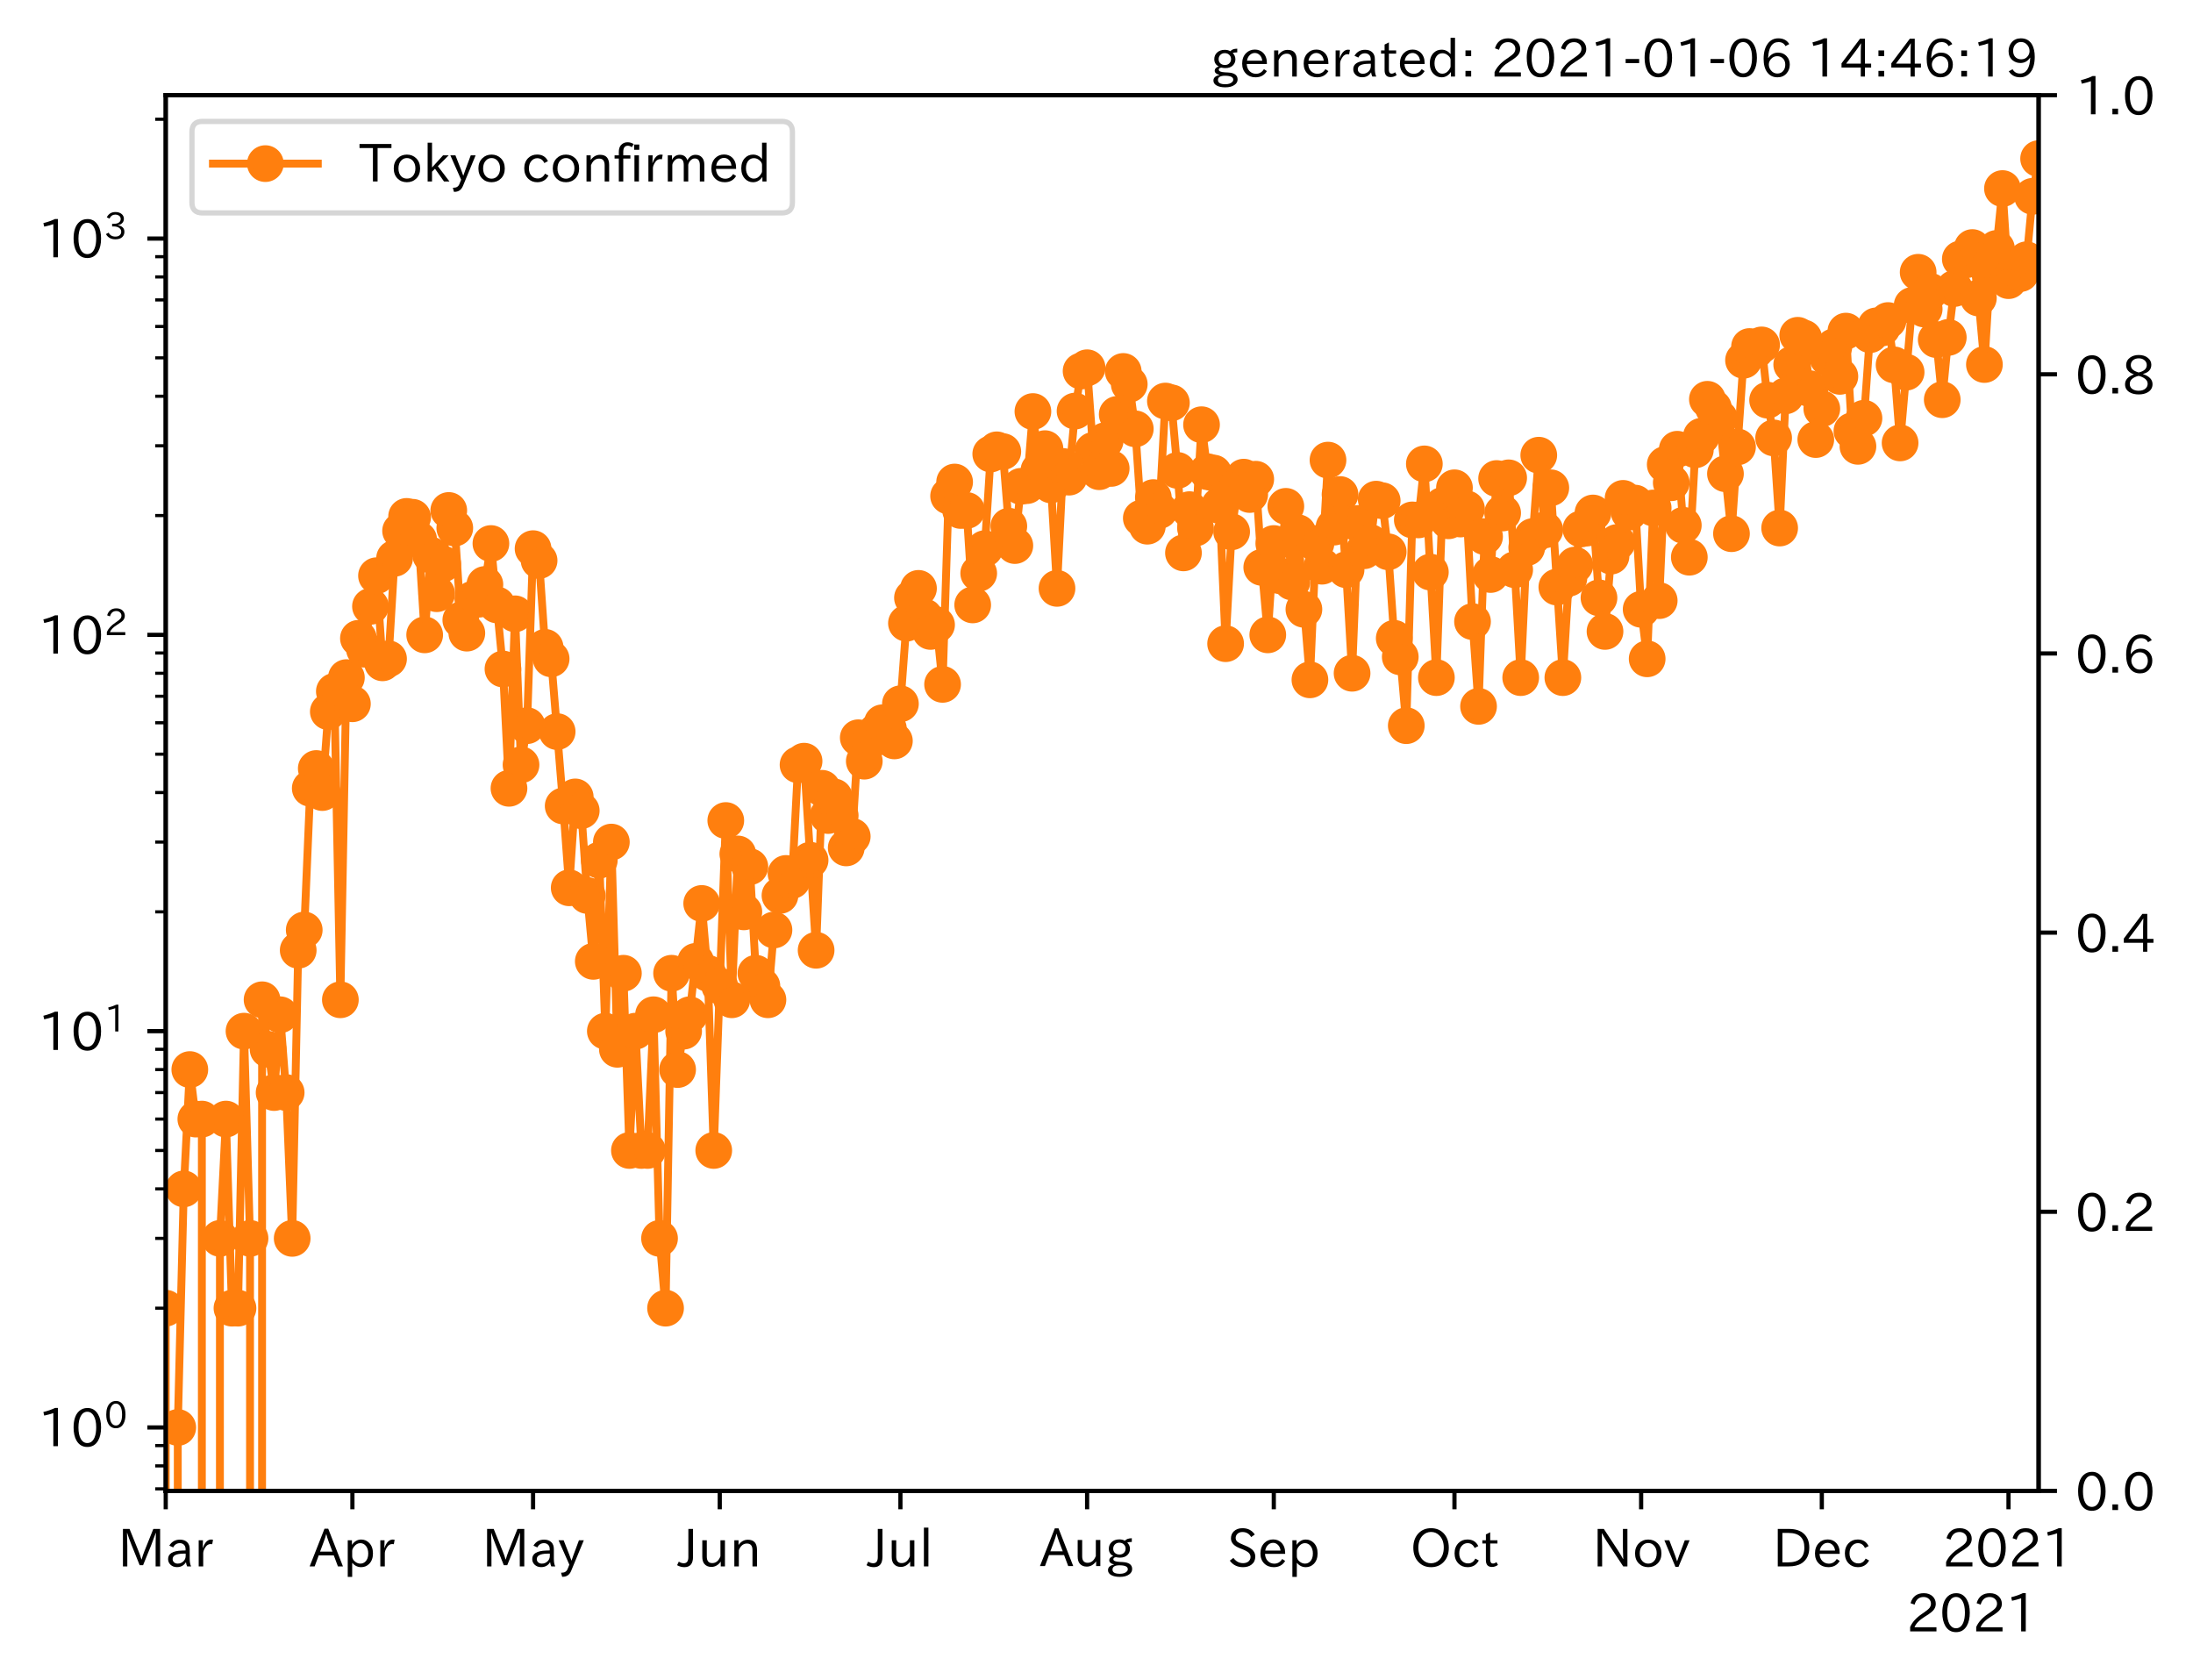 <?xml version="1.0" encoding="utf-8" standalone="no"?>
<!DOCTYPE svg PUBLIC "-//W3C//DTD SVG 1.1//EN"
  "http://www.w3.org/Graphics/SVG/1.1/DTD/svg11.dtd">
<!-- Created with matplotlib (https://matplotlib.org/) -->
<svg height="320.24pt" version="1.1" viewBox="0 0 418.159 320.24" width="418.159pt" xmlns="http://www.w3.org/2000/svg" xmlns:xlink="http://www.w3.org/1999/xlink">
 <defs>
  <style type="text/css">*{stroke-linecap:butt;stroke-linejoin:round;}</style>
 </defs>
 <g id="figure_1">
  <g id="patch_1">
   <path d="M 0 320.24 
L 418.159 320.24 
L 418.159 0 
L 0 0 
z
" style="fill:#ffffff;"/>
  </g>
  <g id="axes_1">
   <g id="patch_2">
    <path d="M 31.6 284.259 
L 388.72 284.259 
L 388.72 18.147 
L 31.6 18.147 
z
" style="fill:#ffffff;"/>
   </g>
   <g id="matplotlib.axis_1">
    <g id="xtick_1">
     <g id="line2d_1">
      <defs>
       <path d="M 0 0 
L 0 3.5 
" id="md8c825b672" style="stroke:#000000;stroke-width:0.8;"/>
      </defs>
      <g>
       <use style="stroke:#000000;stroke-width:0.8;" x="31.6" xlink:href="#md8c825b672" y="284.259"/>
      </g>
     </g>
     <g id="text_1">
      <!-- Mar -->
      <g transform="translate(22.491 298.749)scale(0.1 -0.1)">
       <defs>
        <path d="M 80.422 0.984 
L 71.828 0.984 
L 71.828 39.594 
Q 71.828 51.266 72.406 64.594 
L 72.016 64.594 
Q 68.062 53.266 63.531 41.797 
L 47.906 3.266 
L 41.406 3.266 
L 25.641 42.578 
Q 20.75 54.781 17.625 64.703 
L 17.234 64.703 
Q 17.828 48.922 17.828 39.891 
L 17.828 0.984 
L 9.516 0.984 
L 9.516 72.406 
L 22.125 72.406 
L 39.109 30.375 
Q 42.141 23 44.828 14.156 
L 45.125 14.156 
Q 47.312 22.125 50.531 30.172 
L 67.438 72.406 
L 80.422 72.406 
z
" id="IPAexGothic-77"/>
        <path d="M 49.312 0.984 
L 41.75 0.984 
Q 39.984 4.734 39.547 8.688 
L 39.203 8.688 
Q 33.547 -0.391 22.312 -0.391 
Q 14.594 -0.391 9.719 4.5 
Q 5.422 8.797 5.422 14.984 
Q 5.422 30.422 32.031 31.203 
L 38.719 31.391 
L 38.719 33.984 
Q 38.719 39.203 35.75 42.188 
Q 32.625 45.312 27.734 45.312 
Q 19.344 45.312 15.141 37.156 
L 7.719 40.578 
Q 14.656 52 27.938 52 
Q 37.109 52 42.047 46.875 
Q 46.625 42.281 46.625 33.891 
L 46.625 15.578 
Q 46.625 6.25 49.312 0.984 
z
M 38.922 25.391 
L 33.453 25.297 
Q 14.109 24.859 14.109 14.891 
Q 14.109 11.375 16.406 9.078 
Q 19.234 6.297 23.828 6.297 
Q 30.219 6.297 34.906 10.984 
Q 38.922 15.141 38.922 21 
z
" id="IPAexGothic-97"/>
        <path d="M 36.078 51.812 
L 34.578 43.266 
Q 32.906 43.609 31.594 43.609 
Q 25.828 43.609 22.078 38.188 
Q 17.391 31.344 17.391 26.172 
L 17.391 0.984 
L 8.797 0.984 
L 8.797 50.781 
L 16.891 50.781 
L 16.5 35.984 
L 16.703 35.984 
Q 22.219 52.203 32.766 52.203 
Q 34.469 52.203 36.078 51.812 
z
" id="IPAexGothic-114"/>
       </defs>
       <use xlink:href="#IPAexGothic-77"/>
       <use x="90.186" xlink:href="#IPAexGothic-97"/>
       <use x="145.166" xlink:href="#IPAexGothic-114"/>
      </g>
     </g>
    </g>
    <g id="xtick_2">
     <g id="line2d_2">
      <g>
       <use style="stroke:#000000;stroke-width:0.8;" x="67.197" xlink:href="#md8c825b672" y="284.259"/>
      </g>
     </g>
     <g id="text_2">
      <!-- Apr -->
      <g transform="translate(59.055 298.749)scale(0.1 -0.1)">
       <defs>
        <path d="M 63.375 0.984 
L 53.812 0.984 
L 45.906 22.016 
L 17.188 22.016 
L 9.422 0.984 
L -0.094 0.984 
L 28.219 72.906 
L 35.297 72.906 
z
M 43.406 29.109 
L 36.188 48.094 
Q 33.203 56.062 31.688 62.5 
L 31.391 62.5 
Q 29.641 55.672 26.812 48.094 
L 19.734 29.109 
z
" id="IPAexGothic-65"/>
        <path d="M 16.797 42 
Q 23.828 52.203 34.469 52.203 
Q 43.266 52.203 49.562 45.906 
Q 56.891 38.578 56.891 25.688 
Q 56.891 13.141 49.656 5.812 
Q 43.359 -0.484 34.375 -0.484 
Q 24.516 -0.484 17.281 7.766 
L 17.281 -19 
L 8.797 -19 
L 8.797 50.781 
L 16.797 50.781 
z
M 17.281 30.469 
L 17.281 20.172 
Q 17.281 14.016 23.688 9.375 
Q 27.984 6.297 32.906 6.297 
Q 38.578 6.297 42.578 10.297 
Q 47.906 15.578 47.906 25.484 
Q 47.906 34.375 43.5 39.984 
Q 39.109 45.312 32.812 45.312 
Q 25.875 45.312 20.906 38.812 
Q 17.281 34.125 17.281 30.469 
z
" id="IPAexGothic-112"/>
       </defs>
       <use xlink:href="#IPAexGothic-65"/>
       <use x="63.721" xlink:href="#IPAexGothic-112"/>
       <use x="125.83" xlink:href="#IPAexGothic-114"/>
      </g>
     </g>
    </g>
    <g id="xtick_3">
     <g id="line2d_3">
      <g>
       <use style="stroke:#000000;stroke-width:0.8;" x="101.646" xlink:href="#md8c825b672" y="284.259"/>
      </g>
     </g>
     <g id="text_3">
      <!-- May -->
      <g transform="translate(91.927 298.749)scale(0.1 -0.1)">
       <defs>
        <path d="M 48.781 50.781 
L 24.609 -7.625 
Q 19.969 -18.797 8.594 -18.797 
L 7.469 -18.797 
L 5.375 -10.984 
L 6.984 -10.984 
Q 15.141 -10.984 17.969 -3.719 
L 21.188 4.297 
L 0.594 50.781 
L 10.297 50.781 
L 21.297 22.797 
Q 23.875 16.016 25.094 12.203 
L 25.391 12.203 
Q 27.344 18.266 29.109 22.797 
L 39.5 50.781 
z
" id="IPAexGothic-121"/>
       </defs>
       <use xlink:href="#IPAexGothic-77"/>
       <use x="90.186" xlink:href="#IPAexGothic-97"/>
       <use x="145.166" xlink:href="#IPAexGothic-121"/>
      </g>
     </g>
    </g>
    <g id="xtick_4">
     <g id="line2d_4">
      <g>
       <use style="stroke:#000000;stroke-width:0.8;" x="137.243" xlink:href="#md8c825b672" y="284.259"/>
      </g>
     </g>
     <g id="text_4">
      <!-- Jun -->
      <g transform="translate(129.303 298.749)scale(0.1 -0.1)">
       <defs>
        <path d="M 28.422 72.406 
L 28.422 19.281 
Q 28.422 -0.484 11.922 -0.484 
Q 4.734 -0.484 -1.953 3.266 
L 1.312 10.062 
Q 5.906 6.984 10.844 6.984 
Q 19.531 6.984 19.531 18.797 
L 19.531 72.406 
z
" id="IPAexGothic-74"/>
        <path d="M 51.312 0.984 
L 43.312 0.984 
L 43.312 10.062 
Q 35.938 0 25.391 0 
Q 16.75 0 11.922 5.859 
Q 8.109 10.594 8.109 19.391 
L 8.109 50.781 
L 16.703 50.781 
L 16.703 19.672 
Q 16.703 7.281 27.094 7.281 
Q 37.594 7.281 42.719 20.172 
L 42.719 50.781 
L 51.312 50.781 
z
" id="IPAexGothic-117"/>
        <path d="M 52 0.984 
L 43.406 0.984 
L 43.406 31.891 
Q 43.406 44.578 32.906 44.578 
Q 22.312 44.578 17.391 31.891 
L 17.391 0.984 
L 8.797 0.984 
L 8.797 50.781 
L 16.797 50.781 
L 16.797 41.797 
Q 23.828 51.812 34.719 51.812 
Q 52 51.812 52 32.375 
z
" id="IPAexGothic-110"/>
       </defs>
       <use xlink:href="#IPAexGothic-74"/>
       <use x="37.988" xlink:href="#IPAexGothic-117"/>
       <use x="98.389" xlink:href="#IPAexGothic-110"/>
      </g>
     </g>
    </g>
    <g id="xtick_5">
     <g id="line2d_5">
      <g>
       <use style="stroke:#000000;stroke-width:0.8;" x="171.692" xlink:href="#md8c825b672" y="284.259"/>
      </g>
     </g>
     <g id="text_5">
      <!-- Jul -->
      <g transform="translate(165.423 298.749)scale(0.1 -0.1)">
       <defs>
        <path d="M 17.672 0.984 
L 9.078 0.984 
L 9.078 74.906 
L 17.672 74.906 
z
" id="IPAexGothic-108"/>
       </defs>
       <use xlink:href="#IPAexGothic-74"/>
       <use x="37.988" xlink:href="#IPAexGothic-117"/>
       <use x="98.389" xlink:href="#IPAexGothic-108"/>
      </g>
     </g>
    </g>
    <g id="xtick_6">
     <g id="line2d_6">
      <g>
       <use style="stroke:#000000;stroke-width:0.8;" x="207.289" xlink:href="#md8c825b672" y="284.259"/>
      </g>
     </g>
     <g id="text_6">
      <!-- Aug -->
      <g transform="translate(198.307 298.691)scale(0.1 -0.1)">
       <defs>
        <path d="M 20.797 17.969 
Q 15.719 17.531 15.719 14.062 
Q 15.719 9.578 27.547 8.984 
L 33.297 8.688 
Q 51.609 7.766 51.609 -4.594 
Q 51.609 -10.938 45.703 -14.984 
Q 39.359 -19.578 28.031 -19.578 
Q 17.781 -19.578 11.531 -16.062 
Q 5.516 -12.641 5.516 -6.688 
Q 5.516 1.312 16.797 3.859 
L 16.797 4.203 
Q 7.906 6.453 7.906 12.156 
Q 7.906 17.438 15.531 20.266 
Q 7.125 24.609 7.125 34.078 
Q 7.125 41.406 12.016 46.297 
Q 17.625 51.906 27.156 51.906 
Q 33.203 51.906 37.844 49.266 
Q 41.406 53.953 50.922 54.109 
L 50.922 47.078 
Q 44.344 46.922 42.234 45.906 
Q 47.406 40.828 47.406 33.891 
Q 47.406 27 42.719 22.266 
Q 37.5 17.094 28.328 17.094 
Q 24.422 17.094 20.797 17.969 
z
M 27.094 45.609 
Q 22.016 45.609 18.703 42.281 
Q 15.438 39.016 15.438 34.078 
Q 15.438 29.25 18.5 26.312 
Q 21.828 23 27.438 23 
Q 32.719 23 35.891 26.219 
Q 39.109 29.391 39.109 34.422 
Q 39.109 39.016 35.891 42.188 
Q 32.516 45.609 27.094 45.609 
z
M 27.391 2.484 
Q 14.109 2.484 14.109 -5.719 
Q 14.109 -13.672 28.125 -13.672 
Q 37.156 -13.672 41.219 -9.469 
Q 43.312 -7.516 43.312 -4.891 
Q 43.312 2.484 27.391 2.484 
z
" id="IPAexGothic-103"/>
       </defs>
       <use xlink:href="#IPAexGothic-65"/>
       <use x="63.721" xlink:href="#IPAexGothic-117"/>
       <use x="124.121" xlink:href="#IPAexGothic-103"/>
      </g>
     </g>
    </g>
    <g id="xtick_7">
     <g id="line2d_7">
      <g>
       <use style="stroke:#000000;stroke-width:0.8;" x="242.886" xlink:href="#md8c825b672" y="284.259"/>
      </g>
     </g>
     <g id="text_7">
      <!-- Sep -->
      <g transform="translate(234.011 298.749)scale(0.1 -0.1)">
       <defs>
        <path d="M 45.609 56.891 
Q 40.047 66.547 28.953 66.547 
Q 22.703 66.547 18.953 62.641 
Q 16.062 59.422 16.062 55.219 
Q 16.062 50.594 19.781 47.609 
Q 22.562 45.516 31 42 
L 34.375 40.578 
Q 45.703 36.031 49.859 30.516 
Q 53.469 25.688 53.469 19.672 
Q 53.469 10.062 46.391 4.5 
Q 39.984 -0.484 30.172 -0.484 
Q 13.766 -0.484 4.891 11.969 
L 11.766 17.188 
Q 18.797 7.172 30.281 7.172 
Q 35.75 7.172 39.594 9.766 
Q 44.391 13.234 44.391 19 
Q 44.391 23.484 40.875 27 
Q 37.109 30.609 27 34.469 
L 24.078 35.594 
Q 7.078 42.094 7.078 54.391 
Q 7.078 62.594 12.594 67.922 
Q 18.797 73.828 29.109 73.828 
Q 44.391 73.828 52.484 61.812 
z
" id="IPAexGothic-83"/>
        <path d="M 13.484 24.906 
Q 13.922 16.266 18.891 11.281 
Q 23.969 6.203 31.203 6.203 
Q 40.719 6.203 46.297 15.094 
L 51.906 11.375 
Q 44.828 -0.484 30.172 -0.484 
Q 19.094 -0.484 11.969 6.594 
Q 4.781 13.812 4.781 25.641 
Q 4.781 38.188 12.312 45.703 
Q 19 52.391 29 52.391 
Q 38.422 52.391 44.781 46.188 
Q 51.906 38.969 51.906 26.906 
L 51.906 24.906 
z
M 43.062 31.203 
Q 42.328 37.984 38.281 41.891 
Q 34.281 45.906 28.812 45.906 
Q 22.469 45.906 17.969 40.484 
Q 14.891 36.812 13.969 31.203 
z
" id="IPAexGothic-101"/>
       </defs>
       <use xlink:href="#IPAexGothic-83"/>
       <use x="58.496" xlink:href="#IPAexGothic-101"/>
       <use x="115.381" xlink:href="#IPAexGothic-112"/>
      </g>
     </g>
    </g>
    <g id="xtick_8">
     <g id="line2d_8">
      <g>
       <use style="stroke:#000000;stroke-width:0.8;" x="277.335" xlink:href="#md8c825b672" y="284.259"/>
      </g>
     </g>
     <g id="text_8">
      <!-- Oct -->
      <g transform="translate(268.9 298.749)scale(0.1 -0.1)">
       <defs>
        <path d="M 39.703 73.828 
Q 54 73.828 63.188 64.656 
Q 73.578 54.25 73.578 36.422 
Q 73.578 19.047 62.984 8.594 
Q 53.906 -0.484 39.703 -0.484 
Q 25.594 -0.484 16.5 8.594 
Q 5.906 19.047 5.906 36.812 
Q 5.906 54.203 16.312 64.656 
Q 25.484 73.828 39.703 73.828 
z
M 39.703 66.656 
Q 30.516 66.656 23.922 60.062 
Q 15.531 51.609 15.531 36.719 
Q 15.531 21.734 23.922 13.484 
Q 30.422 6.984 39.703 6.984 
Q 48.922 6.984 55.562 13.484 
Q 63.969 21.875 63.969 37.109 
Q 63.969 51.516 55.469 60.062 
Q 49.031 66.656 39.703 66.656 
z
" id="IPAexGothic-79"/>
        <path d="M 51.078 12.25 
Q 44.281 -0.484 29.688 -0.484 
Q 19.188 -0.484 12.312 6.391 
Q 4.891 13.922 4.891 25.984 
Q 4.891 37.938 12.312 45.516 
Q 19.094 52.297 29.391 52.297 
Q 43.953 52.297 50.094 39.703 
L 43.172 36.078 
Q 38.812 45.312 29.688 45.312 
Q 23.688 45.312 19.281 40.922 
Q 13.766 35.406 13.766 25.781 
Q 13.766 16.703 19.094 11.375 
Q 23.781 6.688 30.562 6.688 
Q 39.797 6.688 44.484 15.875 
z
" id="IPAexGothic-99"/>
        <path d="M 33.203 3.766 
Q 27.641 -0.094 21.828 -0.094 
Q 10.203 -0.094 10.203 12.984 
L 10.203 44.672 
L 3.422 44.672 
L 3.422 50.781 
L 10.203 50.781 
L 10.203 61.969 
L 18.406 66.062 
L 18.406 50.781 
L 32.234 50.781 
L 32.234 44.672 
L 18.406 44.672 
L 18.406 14.156 
Q 18.406 6.5 23.641 6.5 
Q 27.156 6.5 30.328 9.188 
z
" id="IPAexGothic-116"/>
       </defs>
       <use xlink:href="#IPAexGothic-79"/>
       <use x="79.688" xlink:href="#IPAexGothic-99"/>
       <use x="134.082" xlink:href="#IPAexGothic-116"/>
      </g>
     </g>
    </g>
    <g id="xtick_9">
     <g id="line2d_9">
      <g>
       <use style="stroke:#000000;stroke-width:0.8;" x="312.932" xlink:href="#md8c825b672" y="284.259"/>
      </g>
     </g>
     <g id="text_9">
      <!-- Nov -->
      <g transform="translate(303.684 298.749)scale(0.1 -0.1)">
       <defs>
        <path d="M 66.312 0.984 
L 58.297 0.984 
L 26.516 49.219 
Q 22.906 54.688 17.828 64.016 
L 17.438 64.016 
L 17.625 59.328 
Q 18.109 43.797 18.109 38.578 
L 18.109 0.984 
L 9.516 0.984 
L 9.516 72.406 
L 21.344 72.406 
L 48.641 30.906 
Q 53.953 22.609 58.016 15.094 
L 58.406 15.094 
Q 57.719 29.641 57.719 38.578 
L 57.719 72.406 
L 66.312 72.406 
z
" id="IPAexGothic-78"/>
        <path d="M 29.984 52.203 
Q 40.531 52.203 47.75 45.125 
Q 55.172 37.703 55.172 25.594 
Q 55.172 13.875 47.906 6.594 
Q 40.766 -0.484 29.984 -0.484 
Q 19.188 -0.484 12.203 6.5 
Q 4.891 13.766 4.891 25.875 
Q 4.891 37.703 12.312 45.125 
Q 19.391 52.203 29.984 52.203 
z
M 29.984 45.609 
Q 23.734 45.609 19.391 41.109 
Q 13.875 35.594 13.875 25.781 
Q 13.875 16.109 19.281 10.688 
Q 23.688 6.297 29.984 6.297 
Q 36.422 6.297 40.766 10.797 
Q 46.188 16.219 46.188 26.125 
Q 46.188 35.453 40.672 41.109 
Q 36.188 45.609 29.984 45.609 
z
" id="IPAexGothic-111"/>
        <path d="M 48.484 50.781 
L 27.297 0.094 
L 21.484 0.094 
L 0.391 50.781 
L 9.812 50.781 
L 20.906 21.688 
L 23.781 13.188 
L 24.516 10.984 
L 24.812 10.984 
Q 25.641 13.812 28.469 21.688 
L 39.312 50.781 
z
" id="IPAexGothic-118"/>
       </defs>
       <use xlink:href="#IPAexGothic-78"/>
       <use x="75.977" xlink:href="#IPAexGothic-111"/>
       <use x="136.377" xlink:href="#IPAexGothic-118"/>
      </g>
     </g>
    </g>
    <g id="xtick_10">
     <g id="line2d_10">
      <g>
       <use style="stroke:#000000;stroke-width:0.8;" x="347.381" xlink:href="#md8c825b672" y="284.259"/>
      </g>
     </g>
     <g id="text_10">
      <!-- Dec -->
      <g transform="translate(338.033 298.749)scale(0.1 -0.1)">
       <defs>
        <path d="M 9.516 72.406 
L 31 72.406 
Q 49.359 72.406 59.234 63.281 
Q 69.625 53.812 69.625 36.812 
Q 69.625 16.359 54.938 6.891 
Q 45.703 0.984 30.328 0.984 
L 9.516 0.984 
z
M 18.312 8.688 
L 29.594 8.688 
Q 60.203 8.688 60.203 36.812 
Q 60.203 64.797 30.125 64.797 
L 18.312 64.797 
z
" id="IPAexGothic-68"/>
       </defs>
       <use xlink:href="#IPAexGothic-68"/>
       <use x="75.684" xlink:href="#IPAexGothic-101"/>
       <use x="132.568" xlink:href="#IPAexGothic-99"/>
      </g>
     </g>
    </g>
    <g id="xtick_11">
     <g id="line2d_11">
      <g>
       <use style="stroke:#000000;stroke-width:0.8;" x="382.979" xlink:href="#md8c825b672" y="284.259"/>
      </g>
     </g>
     <g id="text_11">
      <!-- 2021 -->
      <g transform="translate(370.382 298.749)scale(0.1 -0.1)">
       <defs>
        <path d="M 57.172 0.984 
L 6.984 0.984 
L 6.984 9.281 
Q 12.891 23.047 29.594 34.422 
L 32.375 36.281 
Q 40.922 42.141 43.609 45.406 
Q 46.688 49.266 46.688 53.812 
Q 46.688 58.938 43.062 62.547 
Q 39.062 66.547 32.562 66.547 
Q 19.531 66.547 15.484 52 
L 7.766 54.781 
Q 13.328 73.828 33.062 73.828 
Q 43.844 73.828 50.25 67.438 
Q 55.859 61.672 55.859 53.516 
Q 55.859 47.469 52.25 42.531 
Q 48.922 37.75 36.969 30.281 
L 34.859 29 
Q 19.625 19.578 15.281 8.891 
L 57.172 8.891 
z
" id="IPAexGothic-50"/>
        <path d="M 31.844 73.828 
Q 45.016 73.828 52.094 61.625 
Q 57.719 51.953 57.719 36.625 
Q 57.719 21.438 52.094 11.578 
Q 45.125 -0.484 31.5 -0.484 
Q 17.922 -0.484 10.938 11.578 
Q 5.328 21.438 5.328 36.719 
Q 5.328 58.016 15.625 67.719 
Q 22.172 73.828 31.844 73.828 
z
M 31.5 66.656 
Q 23.688 66.656 19.188 58.734 
Q 14.594 50.734 14.594 36.625 
Q 14.594 22.75 19.094 14.797 
Q 23.641 6.984 31.5 6.984 
Q 40.922 6.984 45.453 18.016 
Q 48.438 25.344 48.438 37.109 
Q 48.438 50.875 43.844 58.734 
Q 39.203 66.656 31.5 66.656 
z
" id="IPAexGothic-48"/>
        <path d="M 38.484 0.984 
L 29.688 0.984 
L 29.688 64.109 
Q 21.438 61.281 12.312 59.328 
L 10.688 66.109 
Q 23.734 69.391 32.906 73.922 
L 38.484 73.922 
z
" id="IPAexGothic-49"/>
       </defs>
       <use xlink:href="#IPAexGothic-50"/>
       <use x="62.988" xlink:href="#IPAexGothic-48"/>
       <use x="125.977" xlink:href="#IPAexGothic-50"/>
       <use x="188.965" xlink:href="#IPAexGothic-49"/>
      </g>
     </g>
    </g>
    <g id="text_12">
     <!-- 2021 -->
     <g transform="translate(363.526 311.14)scale(0.1 -0.1)">
      <use xlink:href="#IPAexGothic-50"/>
      <use x="62.988" xlink:href="#IPAexGothic-48"/>
      <use x="125.977" xlink:href="#IPAexGothic-50"/>
      <use x="188.965" xlink:href="#IPAexGothic-49"/>
     </g>
    </g>
   </g>
   <g id="matplotlib.axis_2">
    <g id="ytick_1">
     <g id="line2d_12">
      <defs>
       <path d="M 0 0 
L -3.5 0 
" id="m0a99da1589" style="stroke:#000000;stroke-width:0.8;"/>
      </defs>
      <g>
       <use style="stroke:#000000;stroke-width:0.8;" x="31.6" xlink:href="#m0a99da1589" y="272.163"/>
      </g>
     </g>
     <g id="text_13">
      <!-- $\mathdefault{10^{0}}$ -->
      <g transform="translate(7.2 275.908)scale(0.1 -0.1)">
       <use transform="translate(0 0.773)" xlink:href="#IPAexGothic-49"/>
       <use transform="translate(62.988 0.773)" xlink:href="#IPAexGothic-48"/>
       <use transform="translate(126.865 36.32)scale(0.7)" xlink:href="#IPAexGothic-48"/>
      </g>
     </g>
    </g>
    <g id="ytick_2">
     <g id="line2d_13">
      <g>
       <use style="stroke:#000000;stroke-width:0.8;" x="31.6" xlink:href="#m0a99da1589" y="196.602"/>
      </g>
     </g>
     <g id="text_14">
      <!-- $\mathdefault{10^{1}}$ -->
      <g transform="translate(7.2 200.347)scale(0.1 -0.1)">
       <use transform="translate(0 0.708)" xlink:href="#IPAexGothic-49"/>
       <use transform="translate(62.988 0.708)" xlink:href="#IPAexGothic-48"/>
       <use transform="translate(126.865 36.255)scale(0.7)" xlink:href="#IPAexGothic-49"/>
      </g>
     </g>
    </g>
    <g id="ytick_3">
     <g id="line2d_14">
      <g>
       <use style="stroke:#000000;stroke-width:0.8;" x="31.6" xlink:href="#m0a99da1589" y="121.041"/>
      </g>
     </g>
     <g id="text_15">
      <!-- $\mathdefault{10^{2}}$ -->
      <g transform="translate(7.2 124.787)scale(0.1 -0.1)">
       <use transform="translate(0 0.773)" xlink:href="#IPAexGothic-49"/>
       <use transform="translate(62.988 0.773)" xlink:href="#IPAexGothic-48"/>
       <use transform="translate(126.865 36.32)scale(0.7)" xlink:href="#IPAexGothic-50"/>
      </g>
     </g>
    </g>
    <g id="ytick_4">
     <g id="line2d_15">
      <g>
       <use style="stroke:#000000;stroke-width:0.8;" x="31.6" xlink:href="#m0a99da1589" y="45.481"/>
      </g>
     </g>
     <g id="text_16">
      <!-- $\mathdefault{10^{3}}$ -->
      <g transform="translate(7.2 49.226)scale(0.1 -0.1)">
       <defs>
        <path d="M 37.203 37.797 
Q 54.781 34.625 54.781 19.969 
Q 54.781 11.188 48.875 5.562 
Q 42.328 -0.484 30.375 -0.484 
Q 12.453 -0.484 4.5 13.766 
L 11.812 17.672 
Q 17.328 6.891 30.281 6.891 
Q 37.891 6.891 42.094 10.797 
Q 46.094 14.5 46.094 20.172 
Q 46.094 26.859 40.094 30.906 
Q 34.625 34.578 25.688 34.578 
L 21.297 34.578 
L 21.297 41.703 
L 25.875 41.703 
Q 34.859 41.703 39.594 45.125 
Q 44.672 48.734 44.672 54.828 
Q 44.672 61.469 38.969 64.656 
Q 35.297 66.844 30.172 66.844 
Q 19.344 66.844 14.109 55.906 
L 6.781 59.422 
Q 14.016 73.828 30.281 73.828 
Q 40.578 73.828 46.969 68.656 
Q 53.375 63.578 53.375 55.219 
Q 53.375 47.312 47.172 42.281 
Q 43.172 39.062 37.203 38.188 
z
" id="IPAexGothic-51"/>
       </defs>
       <use transform="translate(0 0.773)" xlink:href="#IPAexGothic-49"/>
       <use transform="translate(62.988 0.773)" xlink:href="#IPAexGothic-48"/>
       <use transform="translate(126.865 36.32)scale(0.7)" xlink:href="#IPAexGothic-51"/>
      </g>
     </g>
    </g>
    <g id="ytick_5">
     <g id="line2d_16">
      <defs>
       <path d="M 0 0 
L -2 0 
" id="m5e1bd0a16f" style="stroke:#000000;stroke-width:0.6;"/>
      </defs>
      <g>
       <use style="stroke:#000000;stroke-width:0.6;" x="31.6" xlink:href="#m5e1bd0a16f" y="283.867"/>
      </g>
     </g>
    </g>
    <g id="ytick_6">
     <g id="line2d_17">
      <g>
       <use style="stroke:#000000;stroke-width:0.6;" x="31.6" xlink:href="#m5e1bd0a16f" y="279.485"/>
      </g>
     </g>
    </g>
    <g id="ytick_7">
     <g id="line2d_18">
      <g>
       <use style="stroke:#000000;stroke-width:0.6;" x="31.6" xlink:href="#m5e1bd0a16f" y="275.62"/>
      </g>
     </g>
    </g>
    <g id="ytick_8">
     <g id="line2d_19">
      <g>
       <use style="stroke:#000000;stroke-width:0.6;" x="31.6" xlink:href="#m5e1bd0a16f" y="249.417"/>
      </g>
     </g>
    </g>
    <g id="ytick_9">
     <g id="line2d_20">
      <g>
       <use style="stroke:#000000;stroke-width:0.6;" x="31.6" xlink:href="#m5e1bd0a16f" y="236.111"/>
      </g>
     </g>
    </g>
    <g id="ytick_10">
     <g id="line2d_21">
      <g>
       <use style="stroke:#000000;stroke-width:0.6;" x="31.6" xlink:href="#m5e1bd0a16f" y="226.671"/>
      </g>
     </g>
    </g>
    <g id="ytick_11">
     <g id="line2d_22">
      <g>
       <use style="stroke:#000000;stroke-width:0.6;" x="31.6" xlink:href="#m5e1bd0a16f" y="219.348"/>
      </g>
     </g>
    </g>
    <g id="ytick_12">
     <g id="line2d_23">
      <g>
       <use style="stroke:#000000;stroke-width:0.6;" x="31.6" xlink:href="#m5e1bd0a16f" y="213.365"/>
      </g>
     </g>
    </g>
    <g id="ytick_13">
     <g id="line2d_24">
      <g>
       <use style="stroke:#000000;stroke-width:0.6;" x="31.6" xlink:href="#m5e1bd0a16f" y="208.307"/>
      </g>
     </g>
    </g>
    <g id="ytick_14">
     <g id="line2d_25">
      <g>
       <use style="stroke:#000000;stroke-width:0.6;" x="31.6" xlink:href="#m5e1bd0a16f" y="203.925"/>
      </g>
     </g>
    </g>
    <g id="ytick_15">
     <g id="line2d_26">
      <g>
       <use style="stroke:#000000;stroke-width:0.6;" x="31.6" xlink:href="#m5e1bd0a16f" y="200.06"/>
      </g>
     </g>
    </g>
    <g id="ytick_16">
     <g id="line2d_27">
      <g>
       <use style="stroke:#000000;stroke-width:0.6;" x="31.6" xlink:href="#m5e1bd0a16f" y="173.856"/>
      </g>
     </g>
    </g>
    <g id="ytick_17">
     <g id="line2d_28">
      <g>
       <use style="stroke:#000000;stroke-width:0.6;" x="31.6" xlink:href="#m5e1bd0a16f" y="160.551"/>
      </g>
     </g>
    </g>
    <g id="ytick_18">
     <g id="line2d_29">
      <g>
       <use style="stroke:#000000;stroke-width:0.6;" x="31.6" xlink:href="#m5e1bd0a16f" y="151.11"/>
      </g>
     </g>
    </g>
    <g id="ytick_19">
     <g id="line2d_30">
      <g>
       <use style="stroke:#000000;stroke-width:0.6;" x="31.6" xlink:href="#m5e1bd0a16f" y="143.787"/>
      </g>
     </g>
    </g>
    <g id="ytick_20">
     <g id="line2d_31">
      <g>
       <use style="stroke:#000000;stroke-width:0.6;" x="31.6" xlink:href="#m5e1bd0a16f" y="137.805"/>
      </g>
     </g>
    </g>
    <g id="ytick_21">
     <g id="line2d_32">
      <g>
       <use style="stroke:#000000;stroke-width:0.6;" x="31.6" xlink:href="#m5e1bd0a16f" y="132.746"/>
      </g>
     </g>
    </g>
    <g id="ytick_22">
     <g id="line2d_33">
      <g>
       <use style="stroke:#000000;stroke-width:0.6;" x="31.6" xlink:href="#m5e1bd0a16f" y="128.364"/>
      </g>
     </g>
    </g>
    <g id="ytick_23">
     <g id="line2d_34">
      <g>
       <use style="stroke:#000000;stroke-width:0.6;" x="31.6" xlink:href="#m5e1bd0a16f" y="124.499"/>
      </g>
     </g>
    </g>
    <g id="ytick_24">
     <g id="line2d_35">
      <g>
       <use style="stroke:#000000;stroke-width:0.6;" x="31.6" xlink:href="#m5e1bd0a16f" y="98.296"/>
      </g>
     </g>
    </g>
    <g id="ytick_25">
     <g id="line2d_36">
      <g>
       <use style="stroke:#000000;stroke-width:0.6;" x="31.6" xlink:href="#m5e1bd0a16f" y="84.99"/>
      </g>
     </g>
    </g>
    <g id="ytick_26">
     <g id="line2d_37">
      <g>
       <use style="stroke:#000000;stroke-width:0.6;" x="31.6" xlink:href="#m5e1bd0a16f" y="75.55"/>
      </g>
     </g>
    </g>
    <g id="ytick_27">
     <g id="line2d_38">
      <g>
       <use style="stroke:#000000;stroke-width:0.6;" x="31.6" xlink:href="#m5e1bd0a16f" y="68.227"/>
      </g>
     </g>
    </g>
    <g id="ytick_28">
     <g id="line2d_39">
      <g>
       <use style="stroke:#000000;stroke-width:0.6;" x="31.6" xlink:href="#m5e1bd0a16f" y="62.244"/>
      </g>
     </g>
    </g>
    <g id="ytick_29">
     <g id="line2d_40">
      <g>
       <use style="stroke:#000000;stroke-width:0.6;" x="31.6" xlink:href="#m5e1bd0a16f" y="57.185"/>
      </g>
     </g>
    </g>
    <g id="ytick_30">
     <g id="line2d_41">
      <g>
       <use style="stroke:#000000;stroke-width:0.6;" x="31.6" xlink:href="#m5e1bd0a16f" y="52.804"/>
      </g>
     </g>
    </g>
    <g id="ytick_31">
     <g id="line2d_42">
      <g>
       <use style="stroke:#000000;stroke-width:0.6;" x="31.6" xlink:href="#m5e1bd0a16f" y="48.938"/>
      </g>
     </g>
    </g>
    <g id="ytick_32">
     <g id="line2d_43">
      <g>
       <use style="stroke:#000000;stroke-width:0.6;" x="31.6" xlink:href="#m5e1bd0a16f" y="22.735"/>
      </g>
     </g>
    </g>
   </g>
   <g id="line2d_44">
    <path clip-path="url(#p109ecf068c)" d="M 12.078 321.24 
L 12.079 272.163 
L 13.227 249.417 
L 14.376 203.925 
L 15.524 219.348 
L 15.525 321.24 
M 17.819 321.24 
L 17.82 236.111 
L 18.969 236.111 
L 18.97 321.24 
M 21.264 321.24 
L 21.265 236.111 
L 22.414 272.163 
L 22.414 321.24 
M 24.709 321.24 
L 24.71 236.111 
L 24.712 321.24 
M 27.006 321.24 
L 27.007 236.111 
L 28.155 272.163 
L 28.156 321.24 
M 30.451 321.24 
L 30.452 272.163 
L 31.6 249.417 
L 31.601 321.24 
M 33.896 321.24 
L 33.897 272.163 
L 35.045 226.671 
L 36.193 203.925 
L 37.341 213.365 
L 38.49 213.365 
L 38.491 321.24 
M 41.933 321.24 
L 41.935 236.111 
L 43.083 213.365 
L 44.231 249.417 
L 45.38 249.417 
L 46.528 196.602 
L 47.676 236.111 
L 47.677 321.24 
M 49.971 321.24 
L 49.973 190.619 
L 51.121 200.06 
L 52.269 208.307 
L 53.418 193.474 
L 54.566 208.307 
L 55.714 236.111 
L 56.863 181.179 
L 58.011 177.314 
L 59.159 150.3 
L 60.307 146.524 
L 61.456 151.11 
L 62.604 135.687 
L 63.752 131.822 
L 64.901 190.619 
L 66.049 129.195 
L 67.197 134.183 
L 68.345 121.704 
L 69.494 123.778 
L 70.642 115.61 
L 71.79 109.766 
L 72.939 126.375 
L 74.087 125.611 
L 75.235 106.449 
L 76.384 101.211 
L 77.532 98.46 
L 78.68 98.625 
L 79.828 102.865 
L 80.977 121.041 
L 82.125 105.824 
L 83.273 113.198 
L 84.422 107.518 
L 85.57 97.326 
L 86.718 100.677 
L 87.866 118.214 
L 89.015 120.715 
L 90.163 114.248 
L 91.311 114.248 
L 92.46 111.437 
L 93.608 103.629 
L 95.905 127.554 
L 97.053 150.3 
L 98.201 117.031 
L 99.349 145.818 
L 100.498 138.356 
L 101.646 104.608 
L 102.794 106.872 
L 103.943 123.423 
L 105.091 125.611 
L 107.388 153.668 
L 108.536 169.27 
L 109.684 151.941 
L 110.832 154.568 
L 111.981 170.728 
L 113.129 183.297 
L 114.277 164.008 
L 115.426 196.602 
L 116.574 160.551 
L 117.722 200.06 
L 118.87 185.561 
L 120.019 219.348 
L 121.167 196.602 
L 122.315 219.348 
L 123.464 219.348 
L 124.612 193.474 
L 125.76 236.111 
L 126.909 249.417 
L 128.057 185.561 
L 129.205 203.925 
L 130.353 196.602 
L 131.502 193.474 
L 133.798 172.255 
L 134.947 185.561 
L 136.095 219.348 
L 138.392 156.443 
L 139.54 190.619 
L 140.688 162.815 
L 141.836 173.856 
L 142.985 165.246 
L 144.133 185.561 
L 146.43 190.619 
L 147.578 177.314 
L 148.726 170.728 
L 149.874 166.533 
L 151.023 167.873 
L 152.171 145.818 
L 153.319 145.127 
L 155.616 181.179 
L 156.764 150.3 
L 157.913 155.492 
L 159.061 151.941 
L 160.209 155.492 
L 161.357 161.663 
L 162.506 159.474 
L 163.654 140.66 
L 164.802 145.127 
L 165.951 141.262 
L 168.247 137.805 
L 169.395 138.917 
L 170.544 141.262 
L 171.692 134.183 
L 172.84 118.821 
L 173.989 113.983 
L 175.137 112.18 
L 176.285 117.617 
L 177.434 120.392 
L 178.582 119.129 
L 179.73 130.482 
L 180.878 94.577 
L 182.027 91.905 
L 183.175 97.326 
L 184.323 97.326 
L 185.472 115.333 
L 186.62 109.304 
L 187.768 104.608 
L 188.917 86.558 
L 190.065 85.765 
L 191.213 86.102 
L 192.361 100.326 
L 193.51 104.017 
L 194.658 92.725 
L 195.806 92.587 
L 196.955 78.465 
L 198.103 89.686 
L 199.251 85.541 
L 200.399 92.45 
L 201.548 112.18 
L 202.696 88.937 
L 203.844 90.973 
L 204.993 78.375 
L 206.141 70.75 
L 207.289 70.118 
L 208.438 85.877 
L 209.586 89.939 
L 210.734 84.02 
L 211.882 89.309 
L 213.031 79.007 
L 214.179 70.821 
L 215.327 73.253 
L 216.476 81.763 
L 217.624 98.791 
L 218.772 100.326 
L 219.921 94.871 
L 221.069 97.326 
L 222.217 76.465 
L 223.365 76.804 
L 224.514 89.686 
L 225.662 105.414 
L 226.81 97.167 
L 227.959 100.677 
L 229.107 80.979 
L 230.255 89.939 
L 231.403 90.195 
L 232.552 96.383 
L 233.7 122.725 
L 234.848 101.39 
L 235.997 92.864 
L 237.145 90.973 
L 238.293 94.285 
L 239.442 91.369 
L 240.59 108.176 
L 241.738 121.041 
L 242.886 103.629 
L 244.035 109.766 
L 245.183 96.539 
L 246.331 110.951 
L 247.48 101.571 
L 249.776 129.618 
L 250.925 103.629 
L 252.073 107.955 
L 253.221 87.726 
L 254.369 100.501 
L 255.518 94.285 
L 256.666 108.623 
L 257.814 128.364 
L 258.963 99.806 
L 260.111 105.008 
L 261.259 103.436 
L 262.407 95.168 
L 263.556 95.468 
L 264.704 105.21 
L 265.852 121.704 
L 267.001 125.236 
L 268.149 138.356 
L 269.297 99.126 
L 270.446 99.126 
L 271.594 88.447 
L 273.89 129.195 
L 275.039 96.383 
L 276.187 99.295 
L 277.335 93.003 
L 278.484 98.958 
L 279.632 97.008 
L 280.78 118.516 
L 281.928 134.677 
L 283.077 102.305 
L 284.225 109.535 
L 285.373 91.237 
L 286.522 97.807 
L 287.67 91.104 
L 288.818 108.623 
L 289.967 129.195 
L 291.115 104.41 
L 292.263 102.305 
L 293.411 86.789 
L 294.56 101.032 
L 295.708 93.003 
L 298.005 129.195 
L 299.153 110.235 
L 300.301 107.736 
L 301.45 100.854 
L 302.598 100.677 
L 303.746 97.807 
L 304.894 113.983 
L 306.043 120.392 
L 307.191 106.031 
L 308.339 103.436 
L 309.488 95.019 
L 310.636 97.646 
L 311.784 95.922 
L 312.932 116.171 
L 314.081 125.611 
L 315.229 96.851 
L 316.377 114.516 
L 317.526 88.569 
L 318.674 92.04 
L 319.822 85.653 
L 320.971 100.152 
L 322.119 106.239 
L 323.267 85.765 
L 324.415 83.181 
L 325.564 76.129 
L 326.712 77.755 
L 327.86 79.744 
L 330.157 101.753 
L 332.454 68.69 
L 333.602 66.068 
L 334.75 66.814 
L 335.898 65.762 
L 337.047 76.296 
L 338.195 83.493 
L 339.343 100.677 
L 340.492 75.468 
L 342.788 63.927 
L 343.936 64.449 
L 346.233 83.808 
L 347.381 77.931 
L 348.53 68.227 
L 349.678 66.13 
L 350.826 71.757 
L 351.975 63.131 
L 353.123 82.162 
L 354.271 85.1 
L 355.419 79.744 
L 356.568 63.812 
L 357.716 62.135 
L 358.864 62.519 
L 360.013 61.115 
L 361.161 69.567 
L 362.309 84.448 
L 364.606 58.233 
L 365.754 51.913 
L 366.902 58.918 
L 368.051 55.54 
L 369.199 64.743 
L 370.347 76.212 
L 371.496 64.333 
L 372.644 55.009 
L 373.792 49.379 
L 374.94 49.527 
L 376.089 47.199 
L 377.237 56.813 
L 378.385 69.498 
L 379.534 50.583 
L 380.682 47.372 
L 381.83 35.95 
L 382.979 53.508 
L 384.127 52.234 
L 385.275 52.154 
L 386.423 49.527 
L 387.572 37.431 
L 388.72 30.243 
L 388.72 30.243 
" style="fill:none;stroke:#ff7f0e;stroke-linecap:square;stroke-width:1.5;"/>
    <defs>
     <path d="M 0 3 
C 0.796 3 1.559 2.684 2.121 2.121 
C 2.684 1.559 3 0.796 3 0 
C 3 -0.796 2.684 -1.559 2.121 -2.121 
C 1.559 -2.684 0.796 -3 0 -3 
C -0.796 -3 -1.559 -2.684 -2.121 -2.121 
C -2.684 -1.559 -3 -0.796 -3 0 
C -3 0.796 -2.684 1.559 -2.121 2.121 
C -1.559 2.684 -0.796 3 0 3 
z
" id="mf86c24e900" style="stroke:#ff7f0e;"/>
    </defs>
    <g clip-path="url(#p109ecf068c)">
     <use style="fill:#ff7f0e;stroke:#ff7f0e;" x="11.733" xlink:href="#mf86c24e900" y="23058.271"/>
     <use style="fill:#ff7f0e;stroke:#ff7f0e;" x="12.079" xlink:href="#mf86c24e900" y="272.163"/>
     <use style="fill:#ff7f0e;stroke:#ff7f0e;" x="13.227" xlink:href="#mf86c24e900" y="249.417"/>
     <use style="fill:#ff7f0e;stroke:#ff7f0e;" x="14.376" xlink:href="#mf86c24e900" y="203.925"/>
     <use style="fill:#ff7f0e;stroke:#ff7f0e;" x="15.524" xlink:href="#mf86c24e900" y="219.348"/>
     <use style="fill:#ff7f0e;stroke:#ff7f0e;" x="15.871" xlink:href="#mf86c24e900" y="23058.271"/>
     <use style="fill:#ff7f0e;stroke:#ff7f0e;" x="17.474" xlink:href="#mf86c24e900" y="23058.271"/>
     <use style="fill:#ff7f0e;stroke:#ff7f0e;" x="17.82" xlink:href="#mf86c24e900" y="236.111"/>
     <use style="fill:#ff7f0e;stroke:#ff7f0e;" x="18.969" xlink:href="#mf86c24e900" y="236.111"/>
     <use style="fill:#ff7f0e;stroke:#ff7f0e;" x="19.315" xlink:href="#mf86c24e900" y="23058.271"/>
     <use style="fill:#ff7f0e;stroke:#ff7f0e;" x="20.919" xlink:href="#mf86c24e900" y="23058.271"/>
     <use style="fill:#ff7f0e;stroke:#ff7f0e;" x="21.265" xlink:href="#mf86c24e900" y="236.111"/>
     <use style="fill:#ff7f0e;stroke:#ff7f0e;" x="22.414" xlink:href="#mf86c24e900" y="272.163"/>
     <use style="fill:#ff7f0e;stroke:#ff7f0e;" x="22.76" xlink:href="#mf86c24e900" y="23058.271"/>
     <use style="fill:#ff7f0e;stroke:#ff7f0e;" x="24.364" xlink:href="#mf86c24e900" y="23058.271"/>
     <use style="fill:#ff7f0e;stroke:#ff7f0e;" x="24.71" xlink:href="#mf86c24e900" y="236.111"/>
     <use style="fill:#ff7f0e;stroke:#ff7f0e;" x="25.057" xlink:href="#mf86c24e900" y="23058.271"/>
     <use style="fill:#ff7f0e;stroke:#ff7f0e;" x="26.66" xlink:href="#mf86c24e900" y="23058.271"/>
     <use style="fill:#ff7f0e;stroke:#ff7f0e;" x="27.007" xlink:href="#mf86c24e900" y="236.111"/>
     <use style="fill:#ff7f0e;stroke:#ff7f0e;" x="28.155" xlink:href="#mf86c24e900" y="272.163"/>
     <use style="fill:#ff7f0e;stroke:#ff7f0e;" x="28.501" xlink:href="#mf86c24e900" y="23058.271"/>
     <use style="fill:#ff7f0e;stroke:#ff7f0e;" x="30.105" xlink:href="#mf86c24e900" y="23058.271"/>
     <use style="fill:#ff7f0e;stroke:#ff7f0e;" x="30.452" xlink:href="#mf86c24e900" y="272.163"/>
     <use style="fill:#ff7f0e;stroke:#ff7f0e;" x="31.6" xlink:href="#mf86c24e900" y="249.417"/>
     <use style="fill:#ff7f0e;stroke:#ff7f0e;" x="31.947" xlink:href="#mf86c24e900" y="23058.271"/>
     <use style="fill:#ff7f0e;stroke:#ff7f0e;" x="33.55" xlink:href="#mf86c24e900" y="23058.271"/>
     <use style="fill:#ff7f0e;stroke:#ff7f0e;" x="33.897" xlink:href="#mf86c24e900" y="272.163"/>
     <use style="fill:#ff7f0e;stroke:#ff7f0e;" x="35.045" xlink:href="#mf86c24e900" y="226.671"/>
     <use style="fill:#ff7f0e;stroke:#ff7f0e;" x="36.193" xlink:href="#mf86c24e900" y="203.925"/>
     <use style="fill:#ff7f0e;stroke:#ff7f0e;" x="37.341" xlink:href="#mf86c24e900" y="213.365"/>
     <use style="fill:#ff7f0e;stroke:#ff7f0e;" x="38.49" xlink:href="#mf86c24e900" y="213.365"/>
     <use style="fill:#ff7f0e;stroke:#ff7f0e;" x="38.837" xlink:href="#mf86c24e900" y="23058.271"/>
     <use style="fill:#ff7f0e;stroke:#ff7f0e;" x="41.588" xlink:href="#mf86c24e900" y="23058.271"/>
     <use style="fill:#ff7f0e;stroke:#ff7f0e;" x="41.935" xlink:href="#mf86c24e900" y="236.111"/>
     <use style="fill:#ff7f0e;stroke:#ff7f0e;" x="43.083" xlink:href="#mf86c24e900" y="213.365"/>
     <use style="fill:#ff7f0e;stroke:#ff7f0e;" x="44.231" xlink:href="#mf86c24e900" y="249.417"/>
     <use style="fill:#ff7f0e;stroke:#ff7f0e;" x="45.38" xlink:href="#mf86c24e900" y="249.417"/>
     <use style="fill:#ff7f0e;stroke:#ff7f0e;" x="46.528" xlink:href="#mf86c24e900" y="196.602"/>
     <use style="fill:#ff7f0e;stroke:#ff7f0e;" x="47.676" xlink:href="#mf86c24e900" y="236.111"/>
     <use style="fill:#ff7f0e;stroke:#ff7f0e;" x="48.023" xlink:href="#mf86c24e900" y="23058.271"/>
     <use style="fill:#ff7f0e;stroke:#ff7f0e;" x="49.626" xlink:href="#mf86c24e900" y="23058.271"/>
     <use style="fill:#ff7f0e;stroke:#ff7f0e;" x="49.973" xlink:href="#mf86c24e900" y="190.619"/>
     <use style="fill:#ff7f0e;stroke:#ff7f0e;" x="51.121" xlink:href="#mf86c24e900" y="200.06"/>
     <use style="fill:#ff7f0e;stroke:#ff7f0e;" x="52.269" xlink:href="#mf86c24e900" y="208.307"/>
     <use style="fill:#ff7f0e;stroke:#ff7f0e;" x="53.418" xlink:href="#mf86c24e900" y="193.474"/>
     <use style="fill:#ff7f0e;stroke:#ff7f0e;" x="54.566" xlink:href="#mf86c24e900" y="208.307"/>
     <use style="fill:#ff7f0e;stroke:#ff7f0e;" x="55.714" xlink:href="#mf86c24e900" y="236.111"/>
     <use style="fill:#ff7f0e;stroke:#ff7f0e;" x="56.863" xlink:href="#mf86c24e900" y="181.179"/>
     <use style="fill:#ff7f0e;stroke:#ff7f0e;" x="58.011" xlink:href="#mf86c24e900" y="177.314"/>
     <use style="fill:#ff7f0e;stroke:#ff7f0e;" x="59.159" xlink:href="#mf86c24e900" y="150.3"/>
     <use style="fill:#ff7f0e;stroke:#ff7f0e;" x="60.307" xlink:href="#mf86c24e900" y="146.524"/>
     <use style="fill:#ff7f0e;stroke:#ff7f0e;" x="61.456" xlink:href="#mf86c24e900" y="151.11"/>
     <use style="fill:#ff7f0e;stroke:#ff7f0e;" x="62.604" xlink:href="#mf86c24e900" y="135.687"/>
     <use style="fill:#ff7f0e;stroke:#ff7f0e;" x="63.752" xlink:href="#mf86c24e900" y="131.822"/>
     <use style="fill:#ff7f0e;stroke:#ff7f0e;" x="64.901" xlink:href="#mf86c24e900" y="190.619"/>
     <use style="fill:#ff7f0e;stroke:#ff7f0e;" x="66.049" xlink:href="#mf86c24e900" y="129.195"/>
     <use style="fill:#ff7f0e;stroke:#ff7f0e;" x="67.197" xlink:href="#mf86c24e900" y="134.183"/>
     <use style="fill:#ff7f0e;stroke:#ff7f0e;" x="68.345" xlink:href="#mf86c24e900" y="121.704"/>
     <use style="fill:#ff7f0e;stroke:#ff7f0e;" x="69.494" xlink:href="#mf86c24e900" y="123.778"/>
     <use style="fill:#ff7f0e;stroke:#ff7f0e;" x="70.642" xlink:href="#mf86c24e900" y="115.61"/>
     <use style="fill:#ff7f0e;stroke:#ff7f0e;" x="71.79" xlink:href="#mf86c24e900" y="109.766"/>
     <use style="fill:#ff7f0e;stroke:#ff7f0e;" x="72.939" xlink:href="#mf86c24e900" y="126.375"/>
     <use style="fill:#ff7f0e;stroke:#ff7f0e;" x="74.087" xlink:href="#mf86c24e900" y="125.611"/>
     <use style="fill:#ff7f0e;stroke:#ff7f0e;" x="75.235" xlink:href="#mf86c24e900" y="106.449"/>
     <use style="fill:#ff7f0e;stroke:#ff7f0e;" x="76.384" xlink:href="#mf86c24e900" y="101.211"/>
     <use style="fill:#ff7f0e;stroke:#ff7f0e;" x="77.532" xlink:href="#mf86c24e900" y="98.46"/>
     <use style="fill:#ff7f0e;stroke:#ff7f0e;" x="78.68" xlink:href="#mf86c24e900" y="98.625"/>
     <use style="fill:#ff7f0e;stroke:#ff7f0e;" x="79.828" xlink:href="#mf86c24e900" y="102.865"/>
     <use style="fill:#ff7f0e;stroke:#ff7f0e;" x="80.977" xlink:href="#mf86c24e900" y="121.041"/>
     <use style="fill:#ff7f0e;stroke:#ff7f0e;" x="82.125" xlink:href="#mf86c24e900" y="105.824"/>
     <use style="fill:#ff7f0e;stroke:#ff7f0e;" x="83.273" xlink:href="#mf86c24e900" y="113.198"/>
     <use style="fill:#ff7f0e;stroke:#ff7f0e;" x="84.422" xlink:href="#mf86c24e900" y="107.518"/>
     <use style="fill:#ff7f0e;stroke:#ff7f0e;" x="85.57" xlink:href="#mf86c24e900" y="97.326"/>
     <use style="fill:#ff7f0e;stroke:#ff7f0e;" x="86.718" xlink:href="#mf86c24e900" y="100.677"/>
     <use style="fill:#ff7f0e;stroke:#ff7f0e;" x="87.866" xlink:href="#mf86c24e900" y="118.214"/>
     <use style="fill:#ff7f0e;stroke:#ff7f0e;" x="89.015" xlink:href="#mf86c24e900" y="120.715"/>
     <use style="fill:#ff7f0e;stroke:#ff7f0e;" x="90.163" xlink:href="#mf86c24e900" y="114.248"/>
     <use style="fill:#ff7f0e;stroke:#ff7f0e;" x="91.311" xlink:href="#mf86c24e900" y="114.248"/>
     <use style="fill:#ff7f0e;stroke:#ff7f0e;" x="92.46" xlink:href="#mf86c24e900" y="111.437"/>
     <use style="fill:#ff7f0e;stroke:#ff7f0e;" x="93.608" xlink:href="#mf86c24e900" y="103.629"/>
     <use style="fill:#ff7f0e;stroke:#ff7f0e;" x="94.756" xlink:href="#mf86c24e900" y="115.333"/>
     <use style="fill:#ff7f0e;stroke:#ff7f0e;" x="95.905" xlink:href="#mf86c24e900" y="127.554"/>
     <use style="fill:#ff7f0e;stroke:#ff7f0e;" x="97.053" xlink:href="#mf86c24e900" y="150.3"/>
     <use style="fill:#ff7f0e;stroke:#ff7f0e;" x="98.201" xlink:href="#mf86c24e900" y="117.031"/>
     <use style="fill:#ff7f0e;stroke:#ff7f0e;" x="99.349" xlink:href="#mf86c24e900" y="145.818"/>
     <use style="fill:#ff7f0e;stroke:#ff7f0e;" x="100.498" xlink:href="#mf86c24e900" y="138.356"/>
     <use style="fill:#ff7f0e;stroke:#ff7f0e;" x="101.646" xlink:href="#mf86c24e900" y="104.608"/>
     <use style="fill:#ff7f0e;stroke:#ff7f0e;" x="102.794" xlink:href="#mf86c24e900" y="106.872"/>
     <use style="fill:#ff7f0e;stroke:#ff7f0e;" x="103.943" xlink:href="#mf86c24e900" y="123.423"/>
     <use style="fill:#ff7f0e;stroke:#ff7f0e;" x="105.091" xlink:href="#mf86c24e900" y="125.611"/>
     <use style="fill:#ff7f0e;stroke:#ff7f0e;" x="106.239" xlink:href="#mf86c24e900" y="139.488"/>
     <use style="fill:#ff7f0e;stroke:#ff7f0e;" x="107.388" xlink:href="#mf86c24e900" y="153.668"/>
     <use style="fill:#ff7f0e;stroke:#ff7f0e;" x="108.536" xlink:href="#mf86c24e900" y="169.27"/>
     <use style="fill:#ff7f0e;stroke:#ff7f0e;" x="109.684" xlink:href="#mf86c24e900" y="151.941"/>
     <use style="fill:#ff7f0e;stroke:#ff7f0e;" x="110.832" xlink:href="#mf86c24e900" y="154.568"/>
     <use style="fill:#ff7f0e;stroke:#ff7f0e;" x="111.981" xlink:href="#mf86c24e900" y="170.728"/>
     <use style="fill:#ff7f0e;stroke:#ff7f0e;" x="113.129" xlink:href="#mf86c24e900" y="183.297"/>
     <use style="fill:#ff7f0e;stroke:#ff7f0e;" x="114.277" xlink:href="#mf86c24e900" y="164.008"/>
     <use style="fill:#ff7f0e;stroke:#ff7f0e;" x="115.426" xlink:href="#mf86c24e900" y="196.602"/>
     <use style="fill:#ff7f0e;stroke:#ff7f0e;" x="116.574" xlink:href="#mf86c24e900" y="160.551"/>
     <use style="fill:#ff7f0e;stroke:#ff7f0e;" x="117.722" xlink:href="#mf86c24e900" y="200.06"/>
     <use style="fill:#ff7f0e;stroke:#ff7f0e;" x="118.87" xlink:href="#mf86c24e900" y="185.561"/>
     <use style="fill:#ff7f0e;stroke:#ff7f0e;" x="120.019" xlink:href="#mf86c24e900" y="219.348"/>
     <use style="fill:#ff7f0e;stroke:#ff7f0e;" x="121.167" xlink:href="#mf86c24e900" y="196.602"/>
     <use style="fill:#ff7f0e;stroke:#ff7f0e;" x="122.315" xlink:href="#mf86c24e900" y="219.348"/>
     <use style="fill:#ff7f0e;stroke:#ff7f0e;" x="123.464" xlink:href="#mf86c24e900" y="219.348"/>
     <use style="fill:#ff7f0e;stroke:#ff7f0e;" x="124.612" xlink:href="#mf86c24e900" y="193.474"/>
     <use style="fill:#ff7f0e;stroke:#ff7f0e;" x="125.76" xlink:href="#mf86c24e900" y="236.111"/>
     <use style="fill:#ff7f0e;stroke:#ff7f0e;" x="126.909" xlink:href="#mf86c24e900" y="249.417"/>
     <use style="fill:#ff7f0e;stroke:#ff7f0e;" x="128.057" xlink:href="#mf86c24e900" y="185.561"/>
     <use style="fill:#ff7f0e;stroke:#ff7f0e;" x="129.205" xlink:href="#mf86c24e900" y="203.925"/>
     <use style="fill:#ff7f0e;stroke:#ff7f0e;" x="130.353" xlink:href="#mf86c24e900" y="196.602"/>
     <use style="fill:#ff7f0e;stroke:#ff7f0e;" x="131.502" xlink:href="#mf86c24e900" y="193.474"/>
     <use style="fill:#ff7f0e;stroke:#ff7f0e;" x="132.65" xlink:href="#mf86c24e900" y="183.297"/>
     <use style="fill:#ff7f0e;stroke:#ff7f0e;" x="133.798" xlink:href="#mf86c24e900" y="172.255"/>
     <use style="fill:#ff7f0e;stroke:#ff7f0e;" x="134.947" xlink:href="#mf86c24e900" y="185.561"/>
     <use style="fill:#ff7f0e;stroke:#ff7f0e;" x="136.095" xlink:href="#mf86c24e900" y="219.348"/>
     <use style="fill:#ff7f0e;stroke:#ff7f0e;" x="137.243" xlink:href="#mf86c24e900" y="187.992"/>
     <use style="fill:#ff7f0e;stroke:#ff7f0e;" x="138.392" xlink:href="#mf86c24e900" y="156.443"/>
     <use style="fill:#ff7f0e;stroke:#ff7f0e;" x="139.54" xlink:href="#mf86c24e900" y="190.619"/>
     <use style="fill:#ff7f0e;stroke:#ff7f0e;" x="140.688" xlink:href="#mf86c24e900" y="162.815"/>
     <use style="fill:#ff7f0e;stroke:#ff7f0e;" x="141.836" xlink:href="#mf86c24e900" y="173.856"/>
     <use style="fill:#ff7f0e;stroke:#ff7f0e;" x="142.985" xlink:href="#mf86c24e900" y="165.246"/>
     <use style="fill:#ff7f0e;stroke:#ff7f0e;" x="144.133" xlink:href="#mf86c24e900" y="185.561"/>
     <use style="fill:#ff7f0e;stroke:#ff7f0e;" x="145.281" xlink:href="#mf86c24e900" y="187.992"/>
     <use style="fill:#ff7f0e;stroke:#ff7f0e;" x="146.43" xlink:href="#mf86c24e900" y="190.619"/>
     <use style="fill:#ff7f0e;stroke:#ff7f0e;" x="147.578" xlink:href="#mf86c24e900" y="177.314"/>
     <use style="fill:#ff7f0e;stroke:#ff7f0e;" x="148.726" xlink:href="#mf86c24e900" y="170.728"/>
     <use style="fill:#ff7f0e;stroke:#ff7f0e;" x="149.874" xlink:href="#mf86c24e900" y="166.533"/>
     <use style="fill:#ff7f0e;stroke:#ff7f0e;" x="151.023" xlink:href="#mf86c24e900" y="167.873"/>
     <use style="fill:#ff7f0e;stroke:#ff7f0e;" x="152.171" xlink:href="#mf86c24e900" y="145.818"/>
     <use style="fill:#ff7f0e;stroke:#ff7f0e;" x="153.319" xlink:href="#mf86c24e900" y="145.127"/>
     <use style="fill:#ff7f0e;stroke:#ff7f0e;" x="154.468" xlink:href="#mf86c24e900" y="164.008"/>
     <use style="fill:#ff7f0e;stroke:#ff7f0e;" x="155.616" xlink:href="#mf86c24e900" y="181.179"/>
     <use style="fill:#ff7f0e;stroke:#ff7f0e;" x="156.764" xlink:href="#mf86c24e900" y="150.3"/>
     <use style="fill:#ff7f0e;stroke:#ff7f0e;" x="157.913" xlink:href="#mf86c24e900" y="155.492"/>
     <use style="fill:#ff7f0e;stroke:#ff7f0e;" x="159.061" xlink:href="#mf86c24e900" y="151.941"/>
     <use style="fill:#ff7f0e;stroke:#ff7f0e;" x="160.209" xlink:href="#mf86c24e900" y="155.492"/>
     <use style="fill:#ff7f0e;stroke:#ff7f0e;" x="161.357" xlink:href="#mf86c24e900" y="161.663"/>
     <use style="fill:#ff7f0e;stroke:#ff7f0e;" x="162.506" xlink:href="#mf86c24e900" y="159.474"/>
     <use style="fill:#ff7f0e;stroke:#ff7f0e;" x="163.654" xlink:href="#mf86c24e900" y="140.66"/>
     <use style="fill:#ff7f0e;stroke:#ff7f0e;" x="164.802" xlink:href="#mf86c24e900" y="145.127"/>
     <use style="fill:#ff7f0e;stroke:#ff7f0e;" x="165.951" xlink:href="#mf86c24e900" y="141.262"/>
     <use style="fill:#ff7f0e;stroke:#ff7f0e;" x="167.099" xlink:href="#mf86c24e900" y="139.488"/>
     <use style="fill:#ff7f0e;stroke:#ff7f0e;" x="168.247" xlink:href="#mf86c24e900" y="137.805"/>
     <use style="fill:#ff7f0e;stroke:#ff7f0e;" x="169.395" xlink:href="#mf86c24e900" y="138.917"/>
     <use style="fill:#ff7f0e;stroke:#ff7f0e;" x="170.544" xlink:href="#mf86c24e900" y="141.262"/>
     <use style="fill:#ff7f0e;stroke:#ff7f0e;" x="171.692" xlink:href="#mf86c24e900" y="134.183"/>
     <use style="fill:#ff7f0e;stroke:#ff7f0e;" x="172.84" xlink:href="#mf86c24e900" y="118.821"/>
     <use style="fill:#ff7f0e;stroke:#ff7f0e;" x="173.989" xlink:href="#mf86c24e900" y="113.983"/>
     <use style="fill:#ff7f0e;stroke:#ff7f0e;" x="175.137" xlink:href="#mf86c24e900" y="112.18"/>
     <use style="fill:#ff7f0e;stroke:#ff7f0e;" x="176.285" xlink:href="#mf86c24e900" y="117.617"/>
     <use style="fill:#ff7f0e;stroke:#ff7f0e;" x="177.434" xlink:href="#mf86c24e900" y="120.392"/>
     <use style="fill:#ff7f0e;stroke:#ff7f0e;" x="178.582" xlink:href="#mf86c24e900" y="119.129"/>
     <use style="fill:#ff7f0e;stroke:#ff7f0e;" x="179.73" xlink:href="#mf86c24e900" y="130.482"/>
     <use style="fill:#ff7f0e;stroke:#ff7f0e;" x="180.878" xlink:href="#mf86c24e900" y="94.577"/>
     <use style="fill:#ff7f0e;stroke:#ff7f0e;" x="182.027" xlink:href="#mf86c24e900" y="91.905"/>
     <use style="fill:#ff7f0e;stroke:#ff7f0e;" x="183.175" xlink:href="#mf86c24e900" y="97.326"/>
     <use style="fill:#ff7f0e;stroke:#ff7f0e;" x="184.323" xlink:href="#mf86c24e900" y="97.326"/>
     <use style="fill:#ff7f0e;stroke:#ff7f0e;" x="185.472" xlink:href="#mf86c24e900" y="115.333"/>
     <use style="fill:#ff7f0e;stroke:#ff7f0e;" x="186.62" xlink:href="#mf86c24e900" y="109.304"/>
     <use style="fill:#ff7f0e;stroke:#ff7f0e;" x="187.768" xlink:href="#mf86c24e900" y="104.608"/>
     <use style="fill:#ff7f0e;stroke:#ff7f0e;" x="188.917" xlink:href="#mf86c24e900" y="86.558"/>
     <use style="fill:#ff7f0e;stroke:#ff7f0e;" x="190.065" xlink:href="#mf86c24e900" y="85.765"/>
     <use style="fill:#ff7f0e;stroke:#ff7f0e;" x="191.213" xlink:href="#mf86c24e900" y="86.102"/>
     <use style="fill:#ff7f0e;stroke:#ff7f0e;" x="192.361" xlink:href="#mf86c24e900" y="100.326"/>
     <use style="fill:#ff7f0e;stroke:#ff7f0e;" x="193.51" xlink:href="#mf86c24e900" y="104.017"/>
     <use style="fill:#ff7f0e;stroke:#ff7f0e;" x="194.658" xlink:href="#mf86c24e900" y="92.725"/>
     <use style="fill:#ff7f0e;stroke:#ff7f0e;" x="195.806" xlink:href="#mf86c24e900" y="92.587"/>
     <use style="fill:#ff7f0e;stroke:#ff7f0e;" x="196.955" xlink:href="#mf86c24e900" y="78.465"/>
     <use style="fill:#ff7f0e;stroke:#ff7f0e;" x="198.103" xlink:href="#mf86c24e900" y="89.686"/>
     <use style="fill:#ff7f0e;stroke:#ff7f0e;" x="199.251" xlink:href="#mf86c24e900" y="85.541"/>
     <use style="fill:#ff7f0e;stroke:#ff7f0e;" x="200.399" xlink:href="#mf86c24e900" y="92.45"/>
     <use style="fill:#ff7f0e;stroke:#ff7f0e;" x="201.548" xlink:href="#mf86c24e900" y="112.18"/>
     <use style="fill:#ff7f0e;stroke:#ff7f0e;" x="202.696" xlink:href="#mf86c24e900" y="88.937"/>
     <use style="fill:#ff7f0e;stroke:#ff7f0e;" x="203.844" xlink:href="#mf86c24e900" y="90.973"/>
     <use style="fill:#ff7f0e;stroke:#ff7f0e;" x="204.993" xlink:href="#mf86c24e900" y="78.375"/>
     <use style="fill:#ff7f0e;stroke:#ff7f0e;" x="206.141" xlink:href="#mf86c24e900" y="70.75"/>
     <use style="fill:#ff7f0e;stroke:#ff7f0e;" x="207.289" xlink:href="#mf86c24e900" y="70.118"/>
     <use style="fill:#ff7f0e;stroke:#ff7f0e;" x="208.438" xlink:href="#mf86c24e900" y="85.877"/>
     <use style="fill:#ff7f0e;stroke:#ff7f0e;" x="209.586" xlink:href="#mf86c24e900" y="89.939"/>
     <use style="fill:#ff7f0e;stroke:#ff7f0e;" x="210.734" xlink:href="#mf86c24e900" y="84.02"/>
     <use style="fill:#ff7f0e;stroke:#ff7f0e;" x="211.882" xlink:href="#mf86c24e900" y="89.309"/>
     <use style="fill:#ff7f0e;stroke:#ff7f0e;" x="213.031" xlink:href="#mf86c24e900" y="79.007"/>
     <use style="fill:#ff7f0e;stroke:#ff7f0e;" x="214.179" xlink:href="#mf86c24e900" y="70.821"/>
     <use style="fill:#ff7f0e;stroke:#ff7f0e;" x="215.327" xlink:href="#mf86c24e900" y="73.253"/>
     <use style="fill:#ff7f0e;stroke:#ff7f0e;" x="216.476" xlink:href="#mf86c24e900" y="81.763"/>
     <use style="fill:#ff7f0e;stroke:#ff7f0e;" x="217.624" xlink:href="#mf86c24e900" y="98.791"/>
     <use style="fill:#ff7f0e;stroke:#ff7f0e;" x="218.772" xlink:href="#mf86c24e900" y="100.326"/>
     <use style="fill:#ff7f0e;stroke:#ff7f0e;" x="219.921" xlink:href="#mf86c24e900" y="94.871"/>
     <use style="fill:#ff7f0e;stroke:#ff7f0e;" x="221.069" xlink:href="#mf86c24e900" y="97.326"/>
     <use style="fill:#ff7f0e;stroke:#ff7f0e;" x="222.217" xlink:href="#mf86c24e900" y="76.465"/>
     <use style="fill:#ff7f0e;stroke:#ff7f0e;" x="223.365" xlink:href="#mf86c24e900" y="76.804"/>
     <use style="fill:#ff7f0e;stroke:#ff7f0e;" x="224.514" xlink:href="#mf86c24e900" y="89.686"/>
     <use style="fill:#ff7f0e;stroke:#ff7f0e;" x="225.662" xlink:href="#mf86c24e900" y="105.414"/>
     <use style="fill:#ff7f0e;stroke:#ff7f0e;" x="226.81" xlink:href="#mf86c24e900" y="97.167"/>
     <use style="fill:#ff7f0e;stroke:#ff7f0e;" x="227.959" xlink:href="#mf86c24e900" y="100.677"/>
     <use style="fill:#ff7f0e;stroke:#ff7f0e;" x="229.107" xlink:href="#mf86c24e900" y="80.979"/>
     <use style="fill:#ff7f0e;stroke:#ff7f0e;" x="230.255" xlink:href="#mf86c24e900" y="89.939"/>
     <use style="fill:#ff7f0e;stroke:#ff7f0e;" x="231.403" xlink:href="#mf86c24e900" y="90.195"/>
     <use style="fill:#ff7f0e;stroke:#ff7f0e;" x="232.552" xlink:href="#mf86c24e900" y="96.383"/>
     <use style="fill:#ff7f0e;stroke:#ff7f0e;" x="233.7" xlink:href="#mf86c24e900" y="122.725"/>
     <use style="fill:#ff7f0e;stroke:#ff7f0e;" x="234.848" xlink:href="#mf86c24e900" y="101.39"/>
     <use style="fill:#ff7f0e;stroke:#ff7f0e;" x="235.997" xlink:href="#mf86c24e900" y="92.864"/>
     <use style="fill:#ff7f0e;stroke:#ff7f0e;" x="237.145" xlink:href="#mf86c24e900" y="90.973"/>
     <use style="fill:#ff7f0e;stroke:#ff7f0e;" x="238.293" xlink:href="#mf86c24e900" y="94.285"/>
     <use style="fill:#ff7f0e;stroke:#ff7f0e;" x="239.442" xlink:href="#mf86c24e900" y="91.369"/>
     <use style="fill:#ff7f0e;stroke:#ff7f0e;" x="240.59" xlink:href="#mf86c24e900" y="108.176"/>
     <use style="fill:#ff7f0e;stroke:#ff7f0e;" x="241.738" xlink:href="#mf86c24e900" y="121.041"/>
     <use style="fill:#ff7f0e;stroke:#ff7f0e;" x="242.886" xlink:href="#mf86c24e900" y="103.629"/>
     <use style="fill:#ff7f0e;stroke:#ff7f0e;" x="244.035" xlink:href="#mf86c24e900" y="109.766"/>
     <use style="fill:#ff7f0e;stroke:#ff7f0e;" x="245.183" xlink:href="#mf86c24e900" y="96.539"/>
     <use style="fill:#ff7f0e;stroke:#ff7f0e;" x="246.331" xlink:href="#mf86c24e900" y="110.951"/>
     <use style="fill:#ff7f0e;stroke:#ff7f0e;" x="247.48" xlink:href="#mf86c24e900" y="101.571"/>
     <use style="fill:#ff7f0e;stroke:#ff7f0e;" x="248.628" xlink:href="#mf86c24e900" y="116.171"/>
     <use style="fill:#ff7f0e;stroke:#ff7f0e;" x="249.776" xlink:href="#mf86c24e900" y="129.618"/>
     <use style="fill:#ff7f0e;stroke:#ff7f0e;" x="250.925" xlink:href="#mf86c24e900" y="103.629"/>
     <use style="fill:#ff7f0e;stroke:#ff7f0e;" x="252.073" xlink:href="#mf86c24e900" y="107.955"/>
     <use style="fill:#ff7f0e;stroke:#ff7f0e;" x="253.221" xlink:href="#mf86c24e900" y="87.726"/>
     <use style="fill:#ff7f0e;stroke:#ff7f0e;" x="254.369" xlink:href="#mf86c24e900" y="100.501"/>
     <use style="fill:#ff7f0e;stroke:#ff7f0e;" x="255.518" xlink:href="#mf86c24e900" y="94.285"/>
     <use style="fill:#ff7f0e;stroke:#ff7f0e;" x="256.666" xlink:href="#mf86c24e900" y="108.623"/>
     <use style="fill:#ff7f0e;stroke:#ff7f0e;" x="257.814" xlink:href="#mf86c24e900" y="128.364"/>
     <use style="fill:#ff7f0e;stroke:#ff7f0e;" x="258.963" xlink:href="#mf86c24e900" y="99.806"/>
     <use style="fill:#ff7f0e;stroke:#ff7f0e;" x="260.111" xlink:href="#mf86c24e900" y="105.008"/>
     <use style="fill:#ff7f0e;stroke:#ff7f0e;" x="261.259" xlink:href="#mf86c24e900" y="103.436"/>
     <use style="fill:#ff7f0e;stroke:#ff7f0e;" x="262.407" xlink:href="#mf86c24e900" y="95.168"/>
     <use style="fill:#ff7f0e;stroke:#ff7f0e;" x="263.556" xlink:href="#mf86c24e900" y="95.468"/>
     <use style="fill:#ff7f0e;stroke:#ff7f0e;" x="264.704" xlink:href="#mf86c24e900" y="105.21"/>
     <use style="fill:#ff7f0e;stroke:#ff7f0e;" x="265.852" xlink:href="#mf86c24e900" y="121.704"/>
     <use style="fill:#ff7f0e;stroke:#ff7f0e;" x="267.001" xlink:href="#mf86c24e900" y="125.236"/>
     <use style="fill:#ff7f0e;stroke:#ff7f0e;" x="268.149" xlink:href="#mf86c24e900" y="138.356"/>
     <use style="fill:#ff7f0e;stroke:#ff7f0e;" x="269.297" xlink:href="#mf86c24e900" y="99.126"/>
     <use style="fill:#ff7f0e;stroke:#ff7f0e;" x="270.446" xlink:href="#mf86c24e900" y="99.126"/>
     <use style="fill:#ff7f0e;stroke:#ff7f0e;" x="271.594" xlink:href="#mf86c24e900" y="88.447"/>
     <use style="fill:#ff7f0e;stroke:#ff7f0e;" x="272.742" xlink:href="#mf86c24e900" y="109.076"/>
     <use style="fill:#ff7f0e;stroke:#ff7f0e;" x="273.89" xlink:href="#mf86c24e900" y="129.195"/>
     <use style="fill:#ff7f0e;stroke:#ff7f0e;" x="275.039" xlink:href="#mf86c24e900" y="96.383"/>
     <use style="fill:#ff7f0e;stroke:#ff7f0e;" x="276.187" xlink:href="#mf86c24e900" y="99.295"/>
     <use style="fill:#ff7f0e;stroke:#ff7f0e;" x="277.335" xlink:href="#mf86c24e900" y="93.003"/>
     <use style="fill:#ff7f0e;stroke:#ff7f0e;" x="278.484" xlink:href="#mf86c24e900" y="98.958"/>
     <use style="fill:#ff7f0e;stroke:#ff7f0e;" x="279.632" xlink:href="#mf86c24e900" y="97.008"/>
     <use style="fill:#ff7f0e;stroke:#ff7f0e;" x="280.78" xlink:href="#mf86c24e900" y="118.516"/>
     <use style="fill:#ff7f0e;stroke:#ff7f0e;" x="281.928" xlink:href="#mf86c24e900" y="134.677"/>
     <use style="fill:#ff7f0e;stroke:#ff7f0e;" x="283.077" xlink:href="#mf86c24e900" y="102.305"/>
     <use style="fill:#ff7f0e;stroke:#ff7f0e;" x="284.225" xlink:href="#mf86c24e900" y="109.535"/>
     <use style="fill:#ff7f0e;stroke:#ff7f0e;" x="285.373" xlink:href="#mf86c24e900" y="91.237"/>
     <use style="fill:#ff7f0e;stroke:#ff7f0e;" x="286.522" xlink:href="#mf86c24e900" y="97.807"/>
     <use style="fill:#ff7f0e;stroke:#ff7f0e;" x="287.67" xlink:href="#mf86c24e900" y="91.104"/>
     <use style="fill:#ff7f0e;stroke:#ff7f0e;" x="288.818" xlink:href="#mf86c24e900" y="108.623"/>
     <use style="fill:#ff7f0e;stroke:#ff7f0e;" x="289.967" xlink:href="#mf86c24e900" y="129.195"/>
     <use style="fill:#ff7f0e;stroke:#ff7f0e;" x="291.115" xlink:href="#mf86c24e900" y="104.41"/>
     <use style="fill:#ff7f0e;stroke:#ff7f0e;" x="292.263" xlink:href="#mf86c24e900" y="102.305"/>
     <use style="fill:#ff7f0e;stroke:#ff7f0e;" x="293.411" xlink:href="#mf86c24e900" y="86.789"/>
     <use style="fill:#ff7f0e;stroke:#ff7f0e;" x="294.56" xlink:href="#mf86c24e900" y="101.032"/>
     <use style="fill:#ff7f0e;stroke:#ff7f0e;" x="295.708" xlink:href="#mf86c24e900" y="93.003"/>
     <use style="fill:#ff7f0e;stroke:#ff7f0e;" x="296.856" xlink:href="#mf86c24e900" y="111.931"/>
     <use style="fill:#ff7f0e;stroke:#ff7f0e;" x="298.005" xlink:href="#mf86c24e900" y="129.195"/>
     <use style="fill:#ff7f0e;stroke:#ff7f0e;" x="299.153" xlink:href="#mf86c24e900" y="110.235"/>
     <use style="fill:#ff7f0e;stroke:#ff7f0e;" x="300.301" xlink:href="#mf86c24e900" y="107.736"/>
     <use style="fill:#ff7f0e;stroke:#ff7f0e;" x="301.45" xlink:href="#mf86c24e900" y="100.854"/>
     <use style="fill:#ff7f0e;stroke:#ff7f0e;" x="302.598" xlink:href="#mf86c24e900" y="100.677"/>
     <use style="fill:#ff7f0e;stroke:#ff7f0e;" x="303.746" xlink:href="#mf86c24e900" y="97.807"/>
     <use style="fill:#ff7f0e;stroke:#ff7f0e;" x="304.894" xlink:href="#mf86c24e900" y="113.983"/>
     <use style="fill:#ff7f0e;stroke:#ff7f0e;" x="306.043" xlink:href="#mf86c24e900" y="120.392"/>
     <use style="fill:#ff7f0e;stroke:#ff7f0e;" x="307.191" xlink:href="#mf86c24e900" y="106.031"/>
     <use style="fill:#ff7f0e;stroke:#ff7f0e;" x="308.339" xlink:href="#mf86c24e900" y="103.436"/>
     <use style="fill:#ff7f0e;stroke:#ff7f0e;" x="309.488" xlink:href="#mf86c24e900" y="95.019"/>
     <use style="fill:#ff7f0e;stroke:#ff7f0e;" x="310.636" xlink:href="#mf86c24e900" y="97.646"/>
     <use style="fill:#ff7f0e;stroke:#ff7f0e;" x="311.784" xlink:href="#mf86c24e900" y="95.922"/>
     <use style="fill:#ff7f0e;stroke:#ff7f0e;" x="312.932" xlink:href="#mf86c24e900" y="116.171"/>
     <use style="fill:#ff7f0e;stroke:#ff7f0e;" x="314.081" xlink:href="#mf86c24e900" y="125.611"/>
     <use style="fill:#ff7f0e;stroke:#ff7f0e;" x="315.229" xlink:href="#mf86c24e900" y="96.851"/>
     <use style="fill:#ff7f0e;stroke:#ff7f0e;" x="316.377" xlink:href="#mf86c24e900" y="114.516"/>
     <use style="fill:#ff7f0e;stroke:#ff7f0e;" x="317.526" xlink:href="#mf86c24e900" y="88.569"/>
     <use style="fill:#ff7f0e;stroke:#ff7f0e;" x="318.674" xlink:href="#mf86c24e900" y="92.04"/>
     <use style="fill:#ff7f0e;stroke:#ff7f0e;" x="319.822" xlink:href="#mf86c24e900" y="85.653"/>
     <use style="fill:#ff7f0e;stroke:#ff7f0e;" x="320.971" xlink:href="#mf86c24e900" y="100.152"/>
     <use style="fill:#ff7f0e;stroke:#ff7f0e;" x="322.119" xlink:href="#mf86c24e900" y="106.239"/>
     <use style="fill:#ff7f0e;stroke:#ff7f0e;" x="323.267" xlink:href="#mf86c24e900" y="85.765"/>
     <use style="fill:#ff7f0e;stroke:#ff7f0e;" x="324.415" xlink:href="#mf86c24e900" y="83.181"/>
     <use style="fill:#ff7f0e;stroke:#ff7f0e;" x="325.564" xlink:href="#mf86c24e900" y="76.129"/>
     <use style="fill:#ff7f0e;stroke:#ff7f0e;" x="326.712" xlink:href="#mf86c24e900" y="77.755"/>
     <use style="fill:#ff7f0e;stroke:#ff7f0e;" x="327.86" xlink:href="#mf86c24e900" y="79.744"/>
     <use style="fill:#ff7f0e;stroke:#ff7f0e;" x="329.009" xlink:href="#mf86c24e900" y="90.323"/>
     <use style="fill:#ff7f0e;stroke:#ff7f0e;" x="330.157" xlink:href="#mf86c24e900" y="101.753"/>
     <use style="fill:#ff7f0e;stroke:#ff7f0e;" x="331.305" xlink:href="#mf86c24e900" y="85.209"/>
     <use style="fill:#ff7f0e;stroke:#ff7f0e;" x="332.454" xlink:href="#mf86c24e900" y="68.69"/>
     <use style="fill:#ff7f0e;stroke:#ff7f0e;" x="333.602" xlink:href="#mf86c24e900" y="66.068"/>
     <use style="fill:#ff7f0e;stroke:#ff7f0e;" x="334.75" xlink:href="#mf86c24e900" y="66.814"/>
     <use style="fill:#ff7f0e;stroke:#ff7f0e;" x="335.898" xlink:href="#mf86c24e900" y="65.762"/>
     <use style="fill:#ff7f0e;stroke:#ff7f0e;" x="337.047" xlink:href="#mf86c24e900" y="76.296"/>
     <use style="fill:#ff7f0e;stroke:#ff7f0e;" x="338.195" xlink:href="#mf86c24e900" y="83.493"/>
     <use style="fill:#ff7f0e;stroke:#ff7f0e;" x="339.343" xlink:href="#mf86c24e900" y="100.677"/>
     <use style="fill:#ff7f0e;stroke:#ff7f0e;" x="340.492" xlink:href="#mf86c24e900" y="75.468"/>
     <use style="fill:#ff7f0e;stroke:#ff7f0e;" x="341.64" xlink:href="#mf86c24e900" y="69.498"/>
     <use style="fill:#ff7f0e;stroke:#ff7f0e;" x="342.788" xlink:href="#mf86c24e900" y="63.927"/>
     <use style="fill:#ff7f0e;stroke:#ff7f0e;" x="343.936" xlink:href="#mf86c24e900" y="64.449"/>
     <use style="fill:#ff7f0e;stroke:#ff7f0e;" x="345.085" xlink:href="#mf86c24e900" y="74.105"/>
     <use style="fill:#ff7f0e;stroke:#ff7f0e;" x="346.233" xlink:href="#mf86c24e900" y="83.808"/>
     <use style="fill:#ff7f0e;stroke:#ff7f0e;" x="347.381" xlink:href="#mf86c24e900" y="77.931"/>
     <use style="fill:#ff7f0e;stroke:#ff7f0e;" x="348.53" xlink:href="#mf86c24e900" y="68.227"/>
     <use style="fill:#ff7f0e;stroke:#ff7f0e;" x="349.678" xlink:href="#mf86c24e900" y="66.13"/>
     <use style="fill:#ff7f0e;stroke:#ff7f0e;" x="350.826" xlink:href="#mf86c24e900" y="71.757"/>
     <use style="fill:#ff7f0e;stroke:#ff7f0e;" x="351.975" xlink:href="#mf86c24e900" y="63.131"/>
     <use style="fill:#ff7f0e;stroke:#ff7f0e;" x="353.123" xlink:href="#mf86c24e900" y="82.162"/>
     <use style="fill:#ff7f0e;stroke:#ff7f0e;" x="354.271" xlink:href="#mf86c24e900" y="85.1"/>
     <use style="fill:#ff7f0e;stroke:#ff7f0e;" x="355.419" xlink:href="#mf86c24e900" y="79.744"/>
     <use style="fill:#ff7f0e;stroke:#ff7f0e;" x="356.568" xlink:href="#mf86c24e900" y="63.812"/>
     <use style="fill:#ff7f0e;stroke:#ff7f0e;" x="357.716" xlink:href="#mf86c24e900" y="62.135"/>
     <use style="fill:#ff7f0e;stroke:#ff7f0e;" x="358.864" xlink:href="#mf86c24e900" y="62.519"/>
     <use style="fill:#ff7f0e;stroke:#ff7f0e;" x="360.013" xlink:href="#mf86c24e900" y="61.115"/>
     <use style="fill:#ff7f0e;stroke:#ff7f0e;" x="361.161" xlink:href="#mf86c24e900" y="69.567"/>
     <use style="fill:#ff7f0e;stroke:#ff7f0e;" x="362.309" xlink:href="#mf86c24e900" y="84.448"/>
     <use style="fill:#ff7f0e;stroke:#ff7f0e;" x="363.457" xlink:href="#mf86c24e900" y="70.963"/>
     <use style="fill:#ff7f0e;stroke:#ff7f0e;" x="364.606" xlink:href="#mf86c24e900" y="58.233"/>
     <use style="fill:#ff7f0e;stroke:#ff7f0e;" x="365.754" xlink:href="#mf86c24e900" y="51.913"/>
     <use style="fill:#ff7f0e;stroke:#ff7f0e;" x="366.902" xlink:href="#mf86c24e900" y="58.918"/>
     <use style="fill:#ff7f0e;stroke:#ff7f0e;" x="368.051" xlink:href="#mf86c24e900" y="55.54"/>
     <use style="fill:#ff7f0e;stroke:#ff7f0e;" x="369.199" xlink:href="#mf86c24e900" y="64.743"/>
     <use style="fill:#ff7f0e;stroke:#ff7f0e;" x="370.347" xlink:href="#mf86c24e900" y="76.212"/>
     <use style="fill:#ff7f0e;stroke:#ff7f0e;" x="371.496" xlink:href="#mf86c24e900" y="64.333"/>
     <use style="fill:#ff7f0e;stroke:#ff7f0e;" x="372.644" xlink:href="#mf86c24e900" y="55.009"/>
     <use style="fill:#ff7f0e;stroke:#ff7f0e;" x="373.792" xlink:href="#mf86c24e900" y="49.379"/>
     <use style="fill:#ff7f0e;stroke:#ff7f0e;" x="374.94" xlink:href="#mf86c24e900" y="49.527"/>
     <use style="fill:#ff7f0e;stroke:#ff7f0e;" x="376.089" xlink:href="#mf86c24e900" y="47.199"/>
     <use style="fill:#ff7f0e;stroke:#ff7f0e;" x="377.237" xlink:href="#mf86c24e900" y="56.813"/>
     <use style="fill:#ff7f0e;stroke:#ff7f0e;" x="378.385" xlink:href="#mf86c24e900" y="69.498"/>
     <use style="fill:#ff7f0e;stroke:#ff7f0e;" x="379.534" xlink:href="#mf86c24e900" y="50.583"/>
     <use style="fill:#ff7f0e;stroke:#ff7f0e;" x="380.682" xlink:href="#mf86c24e900" y="47.372"/>
     <use style="fill:#ff7f0e;stroke:#ff7f0e;" x="381.83" xlink:href="#mf86c24e900" y="35.95"/>
     <use style="fill:#ff7f0e;stroke:#ff7f0e;" x="382.979" xlink:href="#mf86c24e900" y="53.508"/>
     <use style="fill:#ff7f0e;stroke:#ff7f0e;" x="384.127" xlink:href="#mf86c24e900" y="52.234"/>
     <use style="fill:#ff7f0e;stroke:#ff7f0e;" x="385.275" xlink:href="#mf86c24e900" y="52.154"/>
     <use style="fill:#ff7f0e;stroke:#ff7f0e;" x="386.423" xlink:href="#mf86c24e900" y="49.527"/>
     <use style="fill:#ff7f0e;stroke:#ff7f0e;" x="387.572" xlink:href="#mf86c24e900" y="37.431"/>
     <use style="fill:#ff7f0e;stroke:#ff7f0e;" x="388.72" xlink:href="#mf86c24e900" y="30.243"/>
    </g>
   </g>
   <g id="patch_3">
    <path d="M 31.6 284.259 
L 31.6 18.147 
" style="fill:none;stroke:#000000;stroke-linecap:square;stroke-linejoin:miter;stroke-width:0.8;"/>
   </g>
   <g id="patch_4">
    <path d="M 388.72 284.259 
L 388.72 18.147 
" style="fill:none;stroke:#000000;stroke-linecap:square;stroke-linejoin:miter;stroke-width:0.8;"/>
   </g>
   <g id="patch_5">
    <path d="M 31.6 284.259 
L 388.72 284.259 
" style="fill:none;stroke:#000000;stroke-linecap:square;stroke-linejoin:miter;stroke-width:0.8;"/>
   </g>
   <g id="patch_6">
    <path d="M 31.6 18.147 
L 388.72 18.147 
" style="fill:none;stroke:#000000;stroke-linecap:square;stroke-linejoin:miter;stroke-width:0.8;"/>
   </g>
   <g id="legend_1">
    <g id="patch_7">
     <path d="M 38.6 40.595 
L 149.098 40.595 
Q 151.098 40.595 151.098 38.595 
L 151.098 25.147 
Q 151.098 23.147 149.098 23.147 
L 38.6 23.147 
Q 36.6 23.147 36.6 25.147 
L 36.6 38.595 
Q 36.6 40.595 38.6 40.595 
z
" style="fill:#ffffff;opacity:0.8;stroke:#cccccc;stroke-linejoin:miter;"/>
    </g>
    <g id="line2d_45">
     <path d="M 40.6 31.195 
L 60.6 31.195 
" style="fill:none;stroke:#ff7f0e;stroke-linecap:square;stroke-width:1.5;"/>
    </g>
    <g id="line2d_46">
     <g>
      <use style="fill:#ff7f0e;stroke:#ff7f0e;" x="50.6" xlink:href="#mf86c24e900" y="31.195"/>
     </g>
    </g>
    <g id="text_17">
     <!-- Tokyo confirmed -->
     <g transform="translate(68.6 34.695)scale(0.1 -0.1)">
      <defs>
       <path d="M 60.406 64.703 
L 33.984 64.703 
L 33.984 0.984 
L 25.094 0.984 
L 25.094 64.703 
L -0.484 64.703 
L -0.484 72.406 
L 60.406 72.406 
z
" id="IPAexGothic-84"/>
       <path d="M 50.688 0.984 
L 40.281 0.984 
L 23.188 25.203 
L 17.484 19.672 
L 17.484 0.984 
L 9.078 0.984 
L 9.078 74.906 
L 17.484 74.906 
L 17.484 27.594 
L 38.484 50.781 
L 49.266 50.781 
L 28.562 30.078 
z
" id="IPAexGothic-107"/>
       <path id="IPAexGothic-32"/>
       <path d="M 38.375 72.219 
L 34.812 66.312 
Q 31.109 69.094 27.203 69.094 
Q 18.5 69.094 18.5 57.375 
L 18.5 50.781 
L 32.078 50.781 
L 32.078 44.672 
L 18.5 44.672 
L 18.5 0.984 
L 10.016 0.984 
L 10.016 44.672 
L 1.906 44.672 
L 1.906 50.781 
L 10.016 50.781 
L 10.016 57.172 
Q 10.016 65.438 13.922 70.062 
Q 18.75 75.688 26.703 75.688 
Q 33.062 75.688 38.375 72.219 
z
" id="IPAexGothic-102"/>
       <path d="M 18.406 61.375 
L 8.594 61.375 
L 8.594 71.391 
L 18.406 71.391 
z
M 17.781 0.984 
L 9.188 0.984 
L 9.188 50.781 
L 17.781 50.781 
z
" id="IPAexGothic-105"/>
       <path d="M 78.469 0.984 
L 69.875 0.984 
L 69.875 32.172 
Q 69.875 44.828 60.109 44.828 
Q 55.469 44.828 51.609 40.531 
Q 48.875 37.453 47.797 32.859 
L 47.797 0.984 
L 39.203 0.984 
L 39.203 32.281 
Q 39.203 44.828 29.984 44.828 
Q 25.094 44.828 21.391 40.531 
Q 17.391 36.031 17.391 31.891 
L 17.391 0.984 
L 8.797 0.984 
L 8.797 50.781 
L 16.797 50.781 
L 16.797 42.188 
Q 21.734 51.812 31.688 51.812 
Q 42.578 51.812 46.188 41.359 
Q 51.609 51.812 61.766 51.812 
Q 69.969 51.812 74.562 46 
Q 78.469 41.219 78.469 32.375 
z
" id="IPAexGothic-109"/>
       <path d="M 52.984 0.984 
L 45.172 0.984 
L 45.172 9.672 
Q 38.141 -0.484 27.391 -0.484 
Q 18.453 -0.484 12.312 5.812 
Q 4.891 13.188 4.891 25.984 
Q 4.891 38.531 12.062 45.906 
Q 18.266 52.203 27.391 52.203 
Q 37.25 52.203 44.484 43.891 
L 44.484 74.906 
L 52.984 74.906 
z
M 44.484 20.359 
L 44.484 32.766 
Q 44.484 37.703 38.375 42.281 
Q 34.078 45.406 28.953 45.406 
Q 23.188 45.406 19.188 41.406 
Q 13.875 36.078 13.875 26.219 
Q 13.875 17.328 18.266 11.719 
Q 22.516 6.391 28.859 6.391 
Q 36.281 6.391 41.5 13.672 
Q 44.484 17.719 44.484 20.359 
z
" id="IPAexGothic-100"/>
      </defs>
      <use xlink:href="#IPAexGothic-84"/>
      <use x="59.912" xlink:href="#IPAexGothic-111"/>
      <use x="120.312" xlink:href="#IPAexGothic-107"/>
      <use x="172.119" xlink:href="#IPAexGothic-121"/>
      <use x="221.338" xlink:href="#IPAexGothic-111"/>
      <use x="281.738" xlink:href="#IPAexGothic-32"/>
      <use x="308.74" xlink:href="#IPAexGothic-99"/>
      <use x="363.135" xlink:href="#IPAexGothic-111"/>
      <use x="423.535" xlink:href="#IPAexGothic-110"/>
      <use x="483.936" xlink:href="#IPAexGothic-102"/>
      <use x="514.551" xlink:href="#IPAexGothic-105"/>
      <use x="541.553" xlink:href="#IPAexGothic-114"/>
      <use x="578.564" xlink:href="#IPAexGothic-109"/>
      <use x="665.674" xlink:href="#IPAexGothic-101"/>
      <use x="722.559" xlink:href="#IPAexGothic-100"/>
     </g>
    </g>
   </g>
  </g>
  <g id="axes_2">
   <g id="matplotlib.axis_3">
    <g id="ytick_33">
     <g id="line2d_47">
      <defs>
       <path d="M 0 0 
L 3.5 0 
" id="mb1e56fe1e0" style="stroke:#000000;stroke-width:0.8;"/>
      </defs>
      <g>
       <use style="stroke:#000000;stroke-width:0.8;" x="388.72" xlink:href="#mb1e56fe1e0" y="284.259"/>
      </g>
     </g>
     <g id="text_18">
      <!-- 0.0 -->
      <g transform="translate(395.72 288.004)scale(0.1 -0.1)">
       <defs>
        <path d="M 18.5 0.984 
L 7.719 0.984 
L 7.719 11.766 
L 18.5 11.766 
z
" id="IPAexGothic-46"/>
       </defs>
       <use xlink:href="#IPAexGothic-48"/>
       <use x="62.988" xlink:href="#IPAexGothic-46"/>
       <use x="89.404" xlink:href="#IPAexGothic-48"/>
      </g>
     </g>
    </g>
    <g id="ytick_34">
     <g id="line2d_48">
      <g>
       <use style="stroke:#000000;stroke-width:0.8;" x="388.72" xlink:href="#mb1e56fe1e0" y="231.036"/>
      </g>
     </g>
     <g id="text_19">
      <!-- 0.2 -->
      <g transform="translate(395.72 234.782)scale(0.1 -0.1)">
       <use xlink:href="#IPAexGothic-48"/>
       <use x="62.988" xlink:href="#IPAexGothic-46"/>
       <use x="89.404" xlink:href="#IPAexGothic-50"/>
      </g>
     </g>
    </g>
    <g id="ytick_35">
     <g id="line2d_49">
      <g>
       <use style="stroke:#000000;stroke-width:0.8;" x="388.72" xlink:href="#mb1e56fe1e0" y="177.814"/>
      </g>
     </g>
     <g id="text_20">
      <!-- 0.4 -->
      <g transform="translate(395.72 181.559)scale(0.1 -0.1)">
       <defs>
        <path d="M 59.578 18.109 
L 47.797 18.109 
L 47.797 0.984 
L 39.797 0.984 
L 39.797 18.109 
L 3.078 18.109 
L 3.078 26.125 
L 38.375 73.094 
L 47.797 73.094 
L 47.797 25.531 
L 59.578 25.531 
z
M 40.281 64.203 
L 39.984 64.203 
Q 35.594 57.125 31.297 51.312 
L 11.859 25.531 
L 39.797 25.531 
L 39.797 49.125 
Q 39.797 54.391 40.281 64.203 
z
" id="IPAexGothic-52"/>
       </defs>
       <use xlink:href="#IPAexGothic-48"/>
       <use x="62.988" xlink:href="#IPAexGothic-46"/>
       <use x="89.404" xlink:href="#IPAexGothic-52"/>
      </g>
     </g>
    </g>
    <g id="ytick_36">
     <g id="line2d_50">
      <g>
       <use style="stroke:#000000;stroke-width:0.8;" x="388.72" xlink:href="#mb1e56fe1e0" y="124.591"/>
      </g>
     </g>
     <g id="text_21">
      <!-- 0.6 -->
      <g transform="translate(395.72 128.337)scale(0.1 -0.1)">
       <defs>
        <path d="M 16.5 36.375 
Q 23.578 46.578 34.906 46.578 
Q 45.406 46.578 51.812 39.266 
Q 57.422 32.906 57.422 23.781 
Q 57.422 13.812 51.125 6.781 
Q 44.578 -0.484 34.031 -0.484 
Q 21.484 -0.484 14.406 9.078 
Q 7.516 18.406 7.516 34.812 
Q 7.516 53.516 15.828 64.203 
Q 23.344 73.828 35.5 73.828 
Q 49.859 73.828 56.391 62.891 
L 49.219 58.984 
Q 45.219 66.656 35.938 66.656 
Q 17.484 66.656 16.109 36.375 
z
M 33.453 39.797 
Q 26.312 39.797 21.625 34.469 
Q 17.438 29.688 17.438 24.078 
Q 17.438 18.062 21.141 13.188 
Q 26.125 6.688 33.734 6.688 
Q 41.703 6.688 45.953 13.188 
Q 48.828 17.625 48.828 23.484 
Q 48.828 30.375 45.016 34.812 
Q 40.625 39.797 33.453 39.797 
z
" id="IPAexGothic-54"/>
       </defs>
       <use xlink:href="#IPAexGothic-48"/>
       <use x="62.988" xlink:href="#IPAexGothic-46"/>
       <use x="89.404" xlink:href="#IPAexGothic-54"/>
      </g>
     </g>
    </g>
    <g id="ytick_37">
     <g id="line2d_51">
      <g>
       <use style="stroke:#000000;stroke-width:0.8;" x="388.72" xlink:href="#mb1e56fe1e0" y="71.369"/>
      </g>
     </g>
     <g id="text_22">
      <!-- 0.8 -->
      <g transform="translate(395.72 75.114)scale(0.1 -0.1)">
       <defs>
        <path d="M 39.703 37.891 
Q 57.812 31.734 57.812 18.703 
Q 57.812 8.453 48.438 3.078 
Q 41.609 -0.875 31.5 -0.875 
Q 21.344 -0.875 14.5 3.078 
Q 5.422 8.297 5.422 18.406 
Q 5.422 31.062 22.016 37.203 
L 22.016 37.5 
Q 7.516 42.719 7.516 54.828 
Q 7.516 64.062 15.328 69.625 
Q 21.969 74.312 31.547 74.312 
Q 42.234 74.312 48.922 68.797 
Q 55.516 63.578 55.516 55.719 
Q 55.516 42.281 39.703 38.188 
z
M 31.594 41.016 
Q 46.828 44.625 46.828 55.125 
Q 46.828 61.188 41.797 64.844 
Q 37.703 67.922 31.5 67.922 
Q 25.094 67.922 20.797 64.5 
Q 16.406 60.891 16.406 55.031 
Q 16.406 49.219 21.094 45.703 
Q 23.344 43.891 26.906 42.531 
Q 31 40.875 31.594 41.016 
z
M 30.906 34.516 
Q 14.406 30.172 14.406 19 
Q 14.406 12.109 20.516 8.688 
Q 25.094 6.109 31.391 6.109 
Q 40.234 6.109 45.016 10.891 
Q 48.531 14.406 48.531 19.531 
Q 48.531 24.906 43.656 28.906 
Q 40.766 31.156 36.719 32.812 
Q 31.984 34.719 30.906 34.516 
z
" id="IPAexGothic-56"/>
       </defs>
       <use xlink:href="#IPAexGothic-48"/>
       <use x="62.988" xlink:href="#IPAexGothic-46"/>
       <use x="89.404" xlink:href="#IPAexGothic-56"/>
      </g>
     </g>
    </g>
    <g id="ytick_38">
     <g id="line2d_52">
      <g>
       <use style="stroke:#000000;stroke-width:0.8;" x="388.72" xlink:href="#mb1e56fe1e0" y="18.147"/>
      </g>
     </g>
     <g id="text_23">
      <!-- 1.0 -->
      <g transform="translate(395.72 21.892)scale(0.1 -0.1)">
       <use xlink:href="#IPAexGothic-49"/>
       <use x="62.988" xlink:href="#IPAexGothic-46"/>
       <use x="89.404" xlink:href="#IPAexGothic-48"/>
      </g>
     </g>
    </g>
   </g>
   <g id="patch_8">
    <path d="M 31.6 284.259 
L 31.6 18.147 
" style="fill:none;stroke:#000000;stroke-linecap:square;stroke-linejoin:miter;stroke-width:0.8;"/>
   </g>
   <g id="patch_9">
    <path d="M 388.72 284.259 
L 388.72 18.147 
" style="fill:none;stroke:#000000;stroke-linecap:square;stroke-linejoin:miter;stroke-width:0.8;"/>
   </g>
   <g id="patch_10">
    <path d="M 31.6 284.259 
L 388.72 284.259 
" style="fill:none;stroke:#000000;stroke-linecap:square;stroke-linejoin:miter;stroke-width:0.8;"/>
   </g>
   <g id="patch_11">
    <path d="M 31.6 18.147 
L 388.72 18.147 
" style="fill:none;stroke:#000000;stroke-linecap:square;stroke-linejoin:miter;stroke-width:0.8;"/>
   </g>
  </g>
  <g id="text_24">
   <!-- generated: 2021-01-06 14:46:19 -->
   <g transform="translate(230.825 14.691)scale(0.1 -0.1)">
    <defs>
     <path d="M 21.391 39.984 
L 10.5 39.984 
L 10.5 50.781 
L 21.391 50.781 
z
M 21.391 0.984 
L 10.5 0.984 
L 10.5 11.766 
L 21.391 11.766 
z
" id="IPAexGothic-58"/>
     <path d="M 30.766 26.609 
L 4.984 26.609 
L 4.984 34.422 
L 30.766 34.422 
z
" id="IPAexGothic-45"/>
     <path d="M 46.625 36.812 
Q 39.75 26.812 28.328 26.812 
Q 19.578 26.812 13.234 32.125 
Q 5.719 38.422 5.719 49.422 
Q 5.719 59.578 12.016 66.656 
Q 18.453 73.828 29.203 73.828 
Q 43.75 73.828 50.641 61.719 
Q 55.609 52.781 55.609 38.625 
Q 55.609 19.531 47.516 9.188 
Q 39.891 -0.484 27.641 -0.484 
Q 13.422 -0.484 6.109 10.984 
L 13.328 14.891 
Q 18.062 6.688 27.391 6.688 
Q 45.656 6.688 47.016 36.812 
z
M 29.5 66.844 
Q 22.656 66.844 18.312 61.719 
Q 14.406 57.078 14.406 50 
Q 14.406 42.828 18.109 38.719 
Q 22.406 33.797 29.781 33.797 
Q 37.984 33.797 42.625 40.188 
Q 45.703 44.484 45.703 49.516 
Q 45.703 55.516 42.094 60.359 
Q 37.109 66.844 29.5 66.844 
z
" id="IPAexGothic-57"/>
    </defs>
    <use xlink:href="#IPAexGothic-103"/>
    <use x="55.518" xlink:href="#IPAexGothic-101"/>
    <use x="112.402" xlink:href="#IPAexGothic-110"/>
    <use x="172.803" xlink:href="#IPAexGothic-101"/>
    <use x="229.688" xlink:href="#IPAexGothic-114"/>
    <use x="266.699" xlink:href="#IPAexGothic-97"/>
    <use x="321.68" xlink:href="#IPAexGothic-116"/>
    <use x="356.299" xlink:href="#IPAexGothic-101"/>
    <use x="413.184" xlink:href="#IPAexGothic-100"/>
    <use x="475.586" xlink:href="#IPAexGothic-58"/>
    <use x="507.568" xlink:href="#IPAexGothic-32"/>
    <use x="534.57" xlink:href="#IPAexGothic-50"/>
    <use x="597.559" xlink:href="#IPAexGothic-48"/>
    <use x="660.547" xlink:href="#IPAexGothic-50"/>
    <use x="723.535" xlink:href="#IPAexGothic-49"/>
    <use x="786.523" xlink:href="#IPAexGothic-45"/>
    <use x="822.314" xlink:href="#IPAexGothic-48"/>
    <use x="885.303" xlink:href="#IPAexGothic-49"/>
    <use x="948.291" xlink:href="#IPAexGothic-45"/>
    <use x="984.082" xlink:href="#IPAexGothic-48"/>
    <use x="1047.07" xlink:href="#IPAexGothic-54"/>
    <use x="1110.059" xlink:href="#IPAexGothic-32"/>
    <use x="1137.061" xlink:href="#IPAexGothic-49"/>
    <use x="1200.049" xlink:href="#IPAexGothic-52"/>
    <use x="1263.037" xlink:href="#IPAexGothic-58"/>
    <use x="1295.02" xlink:href="#IPAexGothic-52"/>
    <use x="1358.008" xlink:href="#IPAexGothic-54"/>
    <use x="1420.996" xlink:href="#IPAexGothic-58"/>
    <use x="1452.979" xlink:href="#IPAexGothic-49"/>
    <use x="1515.967" xlink:href="#IPAexGothic-57"/>
   </g>
  </g>
 </g>
 <defs>
  <clipPath id="p109ecf068c">
   <rect height="266.112" width="357.12" x="31.6" y="18.147"/>
  </clipPath>
 </defs>
</svg>
